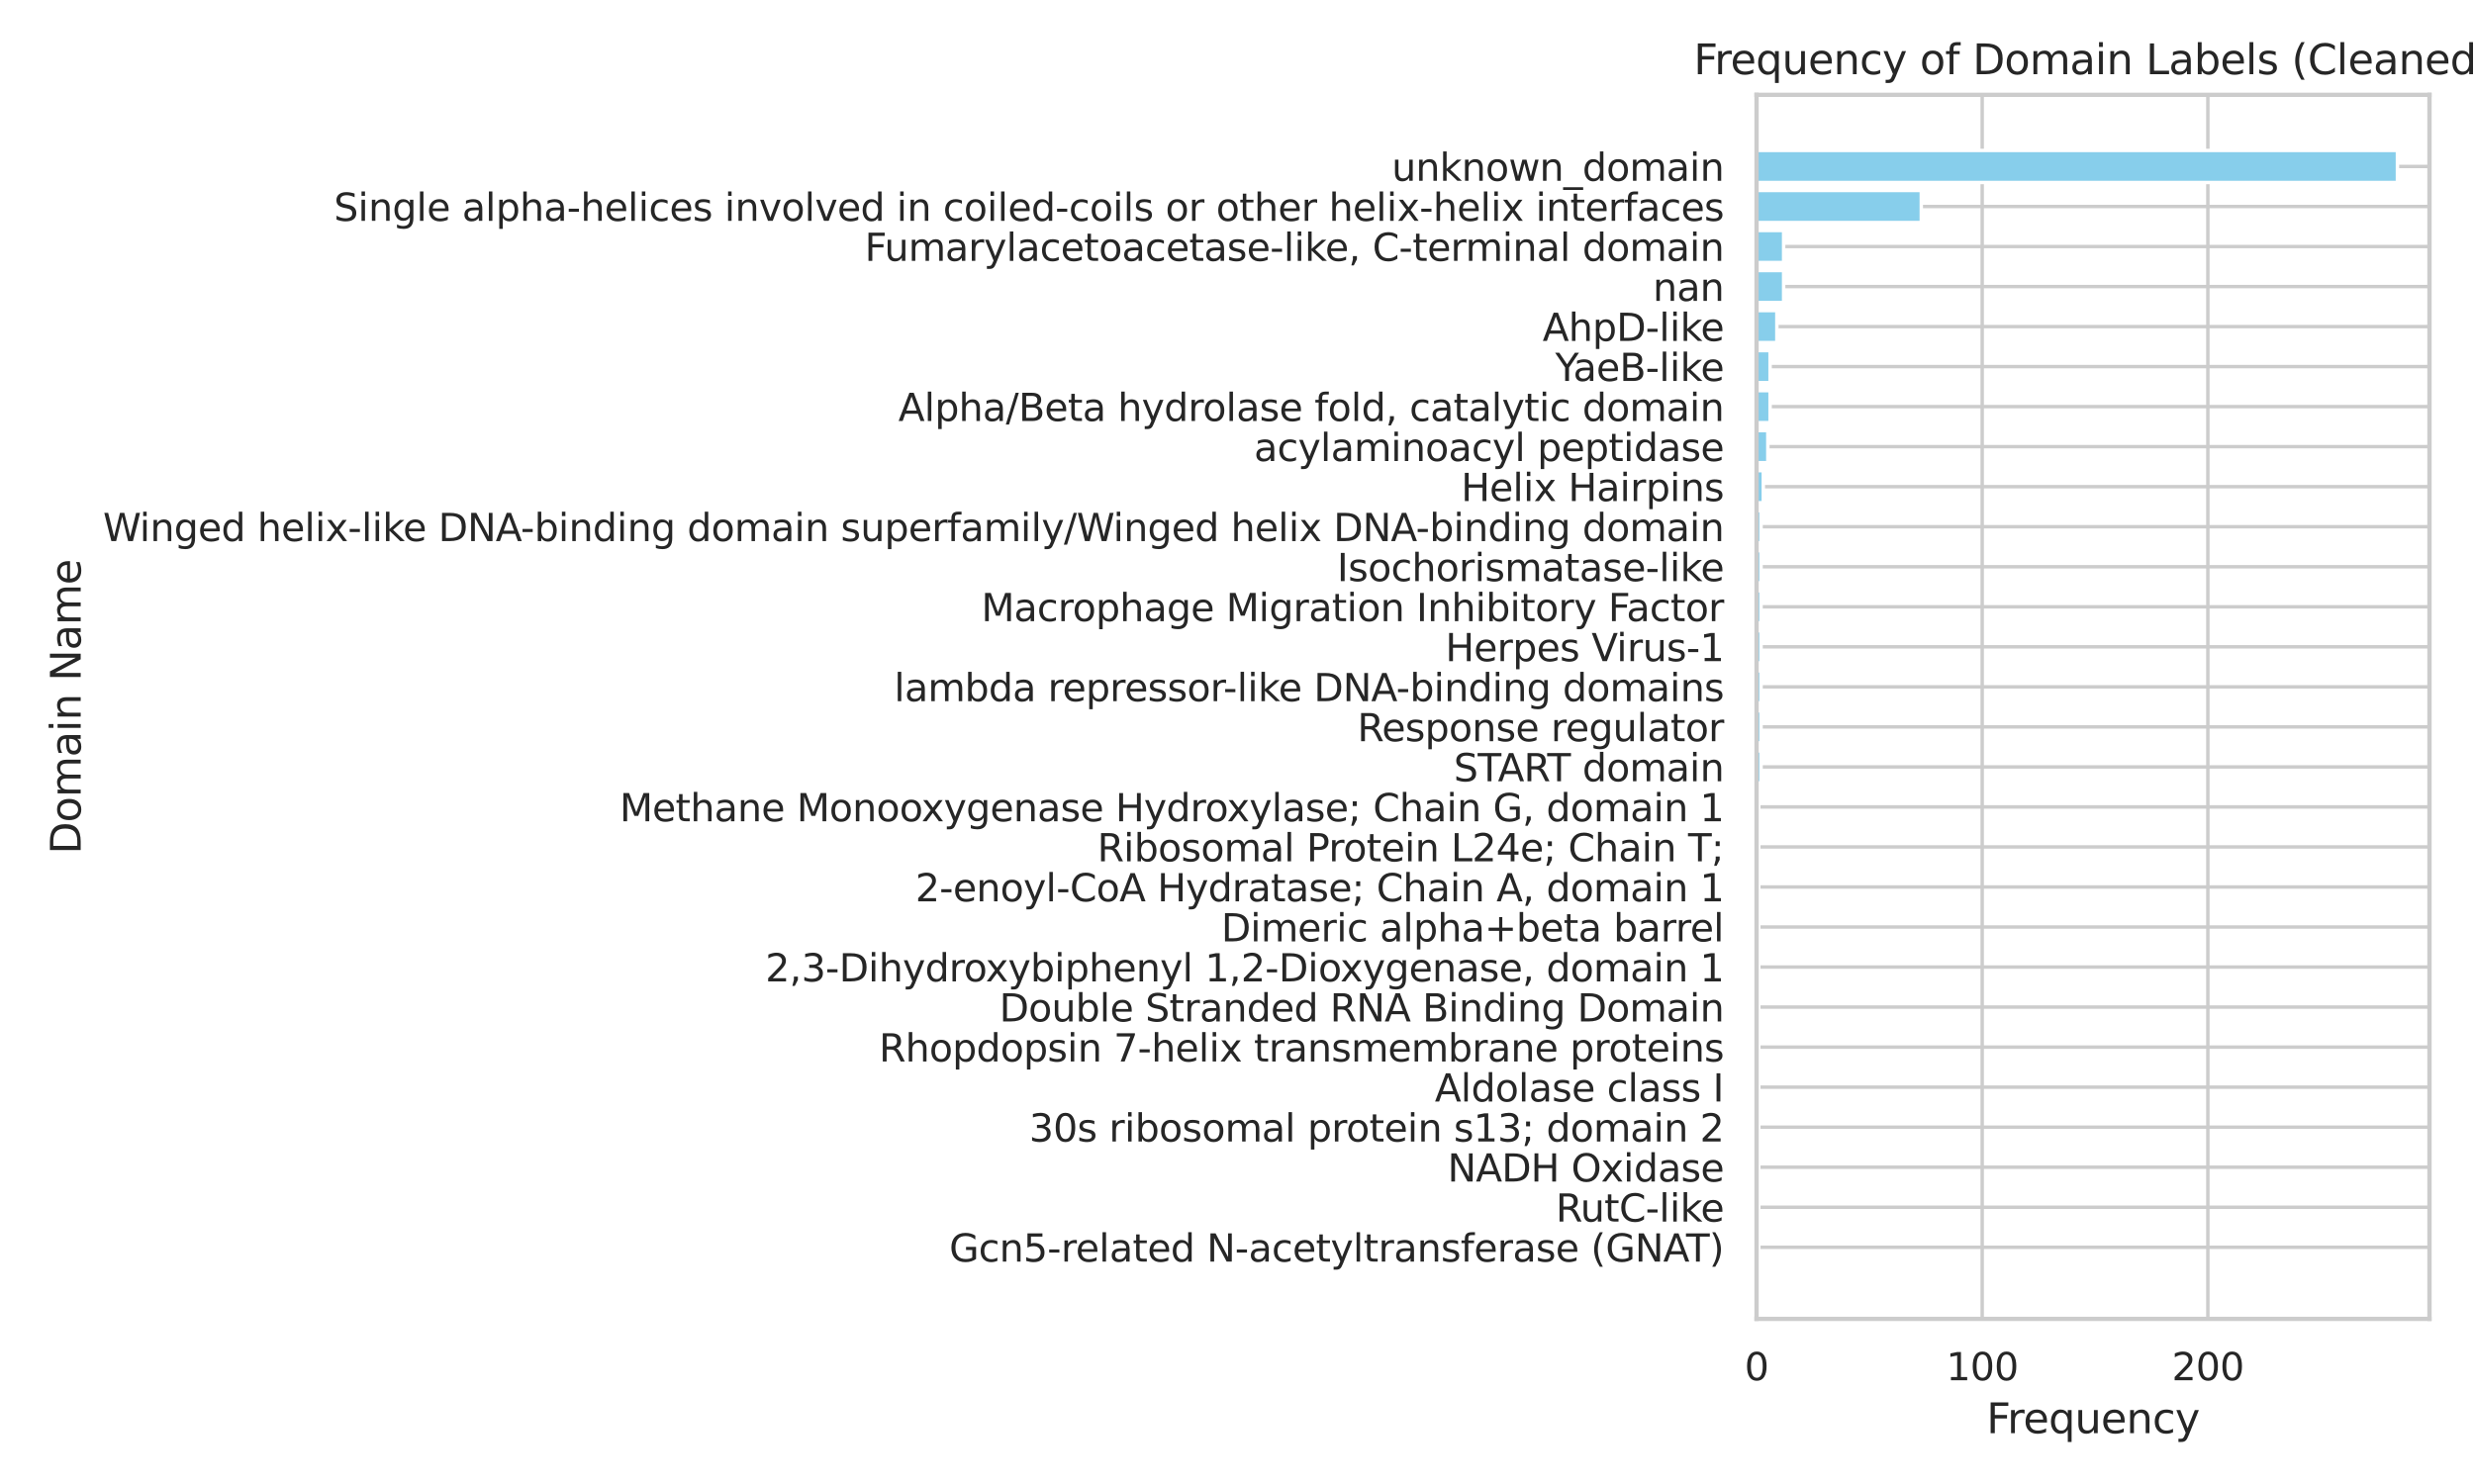<?xml version="1.0" encoding="utf-8" standalone="no"?>
<!DOCTYPE svg PUBLIC "-//W3C//DTD SVG 1.1//EN"
  "http://www.w3.org/Graphics/SVG/1.1/DTD/svg11.dtd">
<svg xmlns:xlink="http://www.w3.org/1999/xlink" width="720pt" height="432pt" viewBox="0 0 720 432" xmlns="http://www.w3.org/2000/svg" version="1.1">
 <defs>
  <style type="text/css">*{stroke-linejoin: round; stroke-linecap: butt}</style>
 </defs>
 <g id="figure_1">
  <g id="patch_1">
   <path d="M 0 432 
L 720 432 
L 720 0 
L 0 0 
z
" style="fill: #ffffff"/>
  </g>
  <g id="axes_1">
   <g id="patch_2">
    <path d="M 511.2 383.94 
L 707.04 383.94 
L 707.04 27.6 
L 511.2 27.6 
z
" style="fill: #ffffff"/>
   </g>
   <g id="matplotlib.axis_1">
    <g id="xtick_1">
     <g id="line2d_1">
      <path d="M 511.2 383.94 
L 511.2 27.6 
" clip-path="url(#p5f391355d5)" style="fill: none; stroke: #cccccc; stroke-linecap: round"/>
     </g>
     <g id="text_1">
      <!-- 0 -->
      <g style="fill: #262626" transform="translate(507.701 401.798) scale(0.11 -0.11)">
       <defs>
        <path id="DejaVuSans-30" d="M 2034 4250 
Q 1547 4250 1301 3770 
Q 1056 3291 1056 2328 
Q 1056 1369 1301 889 
Q 1547 409 2034 409 
Q 2525 409 2770 889 
Q 3016 1369 3016 2328 
Q 3016 3291 2770 3770 
Q 2525 4250 2034 4250 
z
M 2034 4750 
Q 2819 4750 3233 4129 
Q 3647 3509 3647 2328 
Q 3647 1150 3233 529 
Q 2819 -91 2034 -91 
Q 1250 -91 836 529 
Q 422 1150 422 2328 
Q 422 3509 836 4129 
Q 1250 4750 2034 4750 
z
" transform="scale(0.016)"/>
       </defs>
       <use xlink:href="#DejaVuSans-30"/>
      </g>
     </g>
    </g>
    <g id="xtick_2">
     <g id="line2d_2">
      <path d="M 576.874 383.94 
L 576.874 27.6 
" clip-path="url(#p5f391355d5)" style="fill: none; stroke: #cccccc; stroke-linecap: round"/>
     </g>
     <g id="text_2">
      <!-- 100 -->
      <g style="fill: #262626" transform="translate(566.376 401.798) scale(0.11 -0.11)">
       <defs>
        <path id="DejaVuSans-31" d="M 794 531 
L 1825 531 
L 1825 4091 
L 703 3866 
L 703 4441 
L 1819 4666 
L 2450 4666 
L 2450 531 
L 3481 531 
L 3481 0 
L 794 0 
L 794 531 
z
" transform="scale(0.016)"/>
       </defs>
       <use xlink:href="#DejaVuSans-31"/>
       <use xlink:href="#DejaVuSans-30" x="63.623"/>
       <use xlink:href="#DejaVuSans-30" x="127.246"/>
      </g>
     </g>
    </g>
    <g id="xtick_3">
     <g id="line2d_3">
      <path d="M 642.548 383.94 
L 642.548 27.6 
" clip-path="url(#p5f391355d5)" style="fill: none; stroke: #cccccc; stroke-linecap: round"/>
     </g>
     <g id="text_3">
      <!-- 200 -->
      <g style="fill: #262626" transform="translate(632.05 401.798) scale(0.11 -0.11)">
       <defs>
        <path id="DejaVuSans-32" d="M 1228 531 
L 3431 531 
L 3431 0 
L 469 0 
L 469 531 
Q 828 903 1448 1529 
Q 2069 2156 2228 2338 
Q 2531 2678 2651 2914 
Q 2772 3150 2772 3378 
Q 2772 3750 2511 3984 
Q 2250 4219 1831 4219 
Q 1534 4219 1204 4116 
Q 875 4013 500 3803 
L 500 4441 
Q 881 4594 1212 4672 
Q 1544 4750 1819 4750 
Q 2544 4750 2975 4387 
Q 3406 4025 3406 3419 
Q 3406 3131 3298 2873 
Q 3191 2616 2906 2266 
Q 2828 2175 2409 1742 
Q 1991 1309 1228 531 
z
" transform="scale(0.016)"/>
       </defs>
       <use xlink:href="#DejaVuSans-32"/>
       <use xlink:href="#DejaVuSans-30" x="63.623"/>
       <use xlink:href="#DejaVuSans-30" x="127.246"/>
      </g>
     </g>
    </g>
    <g id="text_4">
     <!-- Frequency -->
     <g style="fill: #262626" transform="translate(578.124 417.204) scale(0.12 -0.12)">
      <defs>
       <path id="DejaVuSans-46" d="M 628 4666 
L 3309 4666 
L 3309 4134 
L 1259 4134 
L 1259 2759 
L 3109 2759 
L 3109 2228 
L 1259 2228 
L 1259 0 
L 628 0 
L 628 4666 
z
" transform="scale(0.016)"/>
       <path id="DejaVuSans-72" d="M 2631 2963 
Q 2534 3019 2420 3045 
Q 2306 3072 2169 3072 
Q 1681 3072 1420 2755 
Q 1159 2438 1159 1844 
L 1159 0 
L 581 0 
L 581 3500 
L 1159 3500 
L 1159 2956 
Q 1341 3275 1631 3429 
Q 1922 3584 2338 3584 
Q 2397 3584 2469 3576 
Q 2541 3569 2628 3553 
L 2631 2963 
z
" transform="scale(0.016)"/>
       <path id="DejaVuSans-65" d="M 3597 1894 
L 3597 1613 
L 953 1613 
Q 991 1019 1311 708 
Q 1631 397 2203 397 
Q 2534 397 2845 478 
Q 3156 559 3463 722 
L 3463 178 
Q 3153 47 2828 -22 
Q 2503 -91 2169 -91 
Q 1331 -91 842 396 
Q 353 884 353 1716 
Q 353 2575 817 3079 
Q 1281 3584 2069 3584 
Q 2775 3584 3186 3129 
Q 3597 2675 3597 1894 
z
M 3022 2063 
Q 3016 2534 2758 2815 
Q 2500 3097 2075 3097 
Q 1594 3097 1305 2825 
Q 1016 2553 972 2059 
L 3022 2063 
z
" transform="scale(0.016)"/>
       <path id="DejaVuSans-71" d="M 947 1747 
Q 947 1113 1208 752 
Q 1469 391 1925 391 
Q 2381 391 2643 752 
Q 2906 1113 2906 1747 
Q 2906 2381 2643 2742 
Q 2381 3103 1925 3103 
Q 1469 3103 1208 2742 
Q 947 2381 947 1747 
z
M 2906 525 
Q 2725 213 2448 61 
Q 2172 -91 1784 -91 
Q 1150 -91 751 415 
Q 353 922 353 1747 
Q 353 2572 751 3078 
Q 1150 3584 1784 3584 
Q 2172 3584 2448 3432 
Q 2725 3281 2906 2969 
L 2906 3500 
L 3481 3500 
L 3481 -1331 
L 2906 -1331 
L 2906 525 
z
" transform="scale(0.016)"/>
       <path id="DejaVuSans-75" d="M 544 1381 
L 544 3500 
L 1119 3500 
L 1119 1403 
Q 1119 906 1312 657 
Q 1506 409 1894 409 
Q 2359 409 2629 706 
Q 2900 1003 2900 1516 
L 2900 3500 
L 3475 3500 
L 3475 0 
L 2900 0 
L 2900 538 
Q 2691 219 2414 64 
Q 2138 -91 1772 -91 
Q 1169 -91 856 284 
Q 544 659 544 1381 
z
M 1991 3584 
L 1991 3584 
z
" transform="scale(0.016)"/>
       <path id="DejaVuSans-6e" d="M 3513 2113 
L 3513 0 
L 2938 0 
L 2938 2094 
Q 2938 2591 2744 2837 
Q 2550 3084 2163 3084 
Q 1697 3084 1428 2787 
Q 1159 2491 1159 1978 
L 1159 0 
L 581 0 
L 581 3500 
L 1159 3500 
L 1159 2956 
Q 1366 3272 1645 3428 
Q 1925 3584 2291 3584 
Q 2894 3584 3203 3211 
Q 3513 2838 3513 2113 
z
" transform="scale(0.016)"/>
       <path id="DejaVuSans-63" d="M 3122 3366 
L 3122 2828 
Q 2878 2963 2633 3030 
Q 2388 3097 2138 3097 
Q 1578 3097 1268 2742 
Q 959 2388 959 1747 
Q 959 1106 1268 751 
Q 1578 397 2138 397 
Q 2388 397 2633 464 
Q 2878 531 3122 666 
L 3122 134 
Q 2881 22 2623 -34 
Q 2366 -91 2075 -91 
Q 1284 -91 818 406 
Q 353 903 353 1747 
Q 353 2603 823 3093 
Q 1294 3584 2113 3584 
Q 2378 3584 2631 3529 
Q 2884 3475 3122 3366 
z
" transform="scale(0.016)"/>
       <path id="DejaVuSans-79" d="M 2059 -325 
Q 1816 -950 1584 -1140 
Q 1353 -1331 966 -1331 
L 506 -1331 
L 506 -850 
L 844 -850 
Q 1081 -850 1212 -737 
Q 1344 -625 1503 -206 
L 1606 56 
L 191 3500 
L 800 3500 
L 1894 763 
L 2988 3500 
L 3597 3500 
L 2059 -325 
z
" transform="scale(0.016)"/>
      </defs>
      <use xlink:href="#DejaVuSans-46"/>
      <use xlink:href="#DejaVuSans-72" x="50.27"/>
      <use xlink:href="#DejaVuSans-65" x="89.133"/>
      <use xlink:href="#DejaVuSans-71" x="150.656"/>
      <use xlink:href="#DejaVuSans-75" x="214.133"/>
      <use xlink:href="#DejaVuSans-65" x="277.512"/>
      <use xlink:href="#DejaVuSans-6e" x="339.035"/>
      <use xlink:href="#DejaVuSans-63" x="402.414"/>
      <use xlink:href="#DejaVuSans-79" x="457.395"/>
     </g>
    </g>
   </g>
   <g id="matplotlib.axis_2">
    <g id="ytick_1">
     <g id="line2d_4">
      <path d="M 511.2 48.458 
L 707.04 48.458 
" clip-path="url(#p5f391355d5)" style="fill: none; stroke: #cccccc; stroke-linecap: round"/>
     </g>
     <g id="text_5">
      <!-- unknown_domain -->
      <g style="fill: #262626" transform="translate(405.022 52.637) scale(0.11 -0.11)">
       <defs>
        <path id="DejaVuSans-6b" d="M 581 4863 
L 1159 4863 
L 1159 1991 
L 2875 3500 
L 3609 3500 
L 1753 1863 
L 3688 0 
L 2938 0 
L 1159 1709 
L 1159 0 
L 581 0 
L 581 4863 
z
" transform="scale(0.016)"/>
        <path id="DejaVuSans-6f" d="M 1959 3097 
Q 1497 3097 1228 2736 
Q 959 2375 959 1747 
Q 959 1119 1226 758 
Q 1494 397 1959 397 
Q 2419 397 2687 759 
Q 2956 1122 2956 1747 
Q 2956 2369 2687 2733 
Q 2419 3097 1959 3097 
z
M 1959 3584 
Q 2709 3584 3137 3096 
Q 3566 2609 3566 1747 
Q 3566 888 3137 398 
Q 2709 -91 1959 -91 
Q 1206 -91 779 398 
Q 353 888 353 1747 
Q 353 2609 779 3096 
Q 1206 3584 1959 3584 
z
" transform="scale(0.016)"/>
        <path id="DejaVuSans-77" d="M 269 3500 
L 844 3500 
L 1563 769 
L 2278 3500 
L 2956 3500 
L 3675 769 
L 4391 3500 
L 4966 3500 
L 4050 0 
L 3372 0 
L 2619 2869 
L 1863 0 
L 1184 0 
L 269 3500 
z
" transform="scale(0.016)"/>
        <path id="DejaVuSans-5f" d="M 3263 -1063 
L 3263 -1509 
L -63 -1509 
L -63 -1063 
L 3263 -1063 
z
" transform="scale(0.016)"/>
        <path id="DejaVuSans-64" d="M 2906 2969 
L 2906 4863 
L 3481 4863 
L 3481 0 
L 2906 0 
L 2906 525 
Q 2725 213 2448 61 
Q 2172 -91 1784 -91 
Q 1150 -91 751 415 
Q 353 922 353 1747 
Q 353 2572 751 3078 
Q 1150 3584 1784 3584 
Q 2172 3584 2448 3432 
Q 2725 3281 2906 2969 
z
M 947 1747 
Q 947 1113 1208 752 
Q 1469 391 1925 391 
Q 2381 391 2643 752 
Q 2906 1113 2906 1747 
Q 2906 2381 2643 2742 
Q 2381 3103 1925 3103 
Q 1469 3103 1208 2742 
Q 947 2381 947 1747 
z
" transform="scale(0.016)"/>
        <path id="DejaVuSans-6d" d="M 3328 2828 
Q 3544 3216 3844 3400 
Q 4144 3584 4550 3584 
Q 5097 3584 5394 3201 
Q 5691 2819 5691 2113 
L 5691 0 
L 5113 0 
L 5113 2094 
Q 5113 2597 4934 2840 
Q 4756 3084 4391 3084 
Q 3944 3084 3684 2787 
Q 3425 2491 3425 1978 
L 3425 0 
L 2847 0 
L 2847 2094 
Q 2847 2600 2669 2842 
Q 2491 3084 2119 3084 
Q 1678 3084 1418 2786 
Q 1159 2488 1159 1978 
L 1159 0 
L 581 0 
L 581 3500 
L 1159 3500 
L 1159 2956 
Q 1356 3278 1631 3431 
Q 1906 3584 2284 3584 
Q 2666 3584 2933 3390 
Q 3200 3197 3328 2828 
z
" transform="scale(0.016)"/>
        <path id="DejaVuSans-61" d="M 2194 1759 
Q 1497 1759 1228 1600 
Q 959 1441 959 1056 
Q 959 750 1161 570 
Q 1363 391 1709 391 
Q 2188 391 2477 730 
Q 2766 1069 2766 1631 
L 2766 1759 
L 2194 1759 
z
M 3341 1997 
L 3341 0 
L 2766 0 
L 2766 531 
Q 2569 213 2275 61 
Q 1981 -91 1556 -91 
Q 1019 -91 701 211 
Q 384 513 384 1019 
Q 384 1609 779 1909 
Q 1175 2209 1959 2209 
L 2766 2209 
L 2766 2266 
Q 2766 2663 2505 2880 
Q 2244 3097 1772 3097 
Q 1472 3097 1187 3025 
Q 903 2953 641 2809 
L 641 3341 
Q 956 3463 1253 3523 
Q 1550 3584 1831 3584 
Q 2591 3584 2966 3190 
Q 3341 2797 3341 1997 
z
" transform="scale(0.016)"/>
        <path id="DejaVuSans-69" d="M 603 3500 
L 1178 3500 
L 1178 0 
L 603 0 
L 603 3500 
z
M 603 4863 
L 1178 4863 
L 1178 4134 
L 603 4134 
L 603 4863 
z
" transform="scale(0.016)"/>
       </defs>
       <use xlink:href="#DejaVuSans-75"/>
       <use xlink:href="#DejaVuSans-6e" x="63.379"/>
       <use xlink:href="#DejaVuSans-6b" x="126.758"/>
       <use xlink:href="#DejaVuSans-6e" x="184.668"/>
       <use xlink:href="#DejaVuSans-6f" x="248.047"/>
       <use xlink:href="#DejaVuSans-77" x="309.229"/>
       <use xlink:href="#DejaVuSans-6e" x="391.016"/>
       <use xlink:href="#DejaVuSans-5f" x="454.395"/>
       <use xlink:href="#DejaVuSans-64" x="504.395"/>
       <use xlink:href="#DejaVuSans-6f" x="567.871"/>
       <use xlink:href="#DejaVuSans-6d" x="629.053"/>
       <use xlink:href="#DejaVuSans-61" x="726.465"/>
       <use xlink:href="#DejaVuSans-69" x="787.744"/>
       <use xlink:href="#DejaVuSans-6e" x="815.527"/>
      </g>
     </g>
    </g>
    <g id="ytick_2">
     <g id="line2d_5">
      <path d="M 511.2 60.111 
L 707.04 60.111 
" clip-path="url(#p5f391355d5)" style="fill: none; stroke: #cccccc; stroke-linecap: round"/>
     </g>
     <g id="text_6">
      <!-- Single alpha-helices involved in coiled-coils or other helix-helix interfaces -->
      <g style="fill: #262626" transform="translate(97.168 64.29) scale(0.11 -0.11)">
       <defs>
        <path id="DejaVuSans-53" d="M 3425 4513 
L 3425 3897 
Q 3066 4069 2747 4153 
Q 2428 4238 2131 4238 
Q 1616 4238 1336 4038 
Q 1056 3838 1056 3469 
Q 1056 3159 1242 3001 
Q 1428 2844 1947 2747 
L 2328 2669 
Q 3034 2534 3370 2195 
Q 3706 1856 3706 1288 
Q 3706 609 3251 259 
Q 2797 -91 1919 -91 
Q 1588 -91 1214 -16 
Q 841 59 441 206 
L 441 856 
Q 825 641 1194 531 
Q 1563 422 1919 422 
Q 2459 422 2753 634 
Q 3047 847 3047 1241 
Q 3047 1584 2836 1778 
Q 2625 1972 2144 2069 
L 1759 2144 
Q 1053 2284 737 2584 
Q 422 2884 422 3419 
Q 422 4038 858 4394 
Q 1294 4750 2059 4750 
Q 2388 4750 2728 4690 
Q 3069 4631 3425 4513 
z
" transform="scale(0.016)"/>
        <path id="DejaVuSans-67" d="M 2906 1791 
Q 2906 2416 2648 2759 
Q 2391 3103 1925 3103 
Q 1463 3103 1205 2759 
Q 947 2416 947 1791 
Q 947 1169 1205 825 
Q 1463 481 1925 481 
Q 2391 481 2648 825 
Q 2906 1169 2906 1791 
z
M 3481 434 
Q 3481 -459 3084 -895 
Q 2688 -1331 1869 -1331 
Q 1566 -1331 1297 -1286 
Q 1028 -1241 775 -1147 
L 775 -588 
Q 1028 -725 1275 -790 
Q 1522 -856 1778 -856 
Q 2344 -856 2625 -561 
Q 2906 -266 2906 331 
L 2906 616 
Q 2728 306 2450 153 
Q 2172 0 1784 0 
Q 1141 0 747 490 
Q 353 981 353 1791 
Q 353 2603 747 3093 
Q 1141 3584 1784 3584 
Q 2172 3584 2450 3431 
Q 2728 3278 2906 2969 
L 2906 3500 
L 3481 3500 
L 3481 434 
z
" transform="scale(0.016)"/>
        <path id="DejaVuSans-6c" d="M 603 4863 
L 1178 4863 
L 1178 0 
L 603 0 
L 603 4863 
z
" transform="scale(0.016)"/>
        <path id="DejaVuSans-20" transform="scale(0.016)"/>
        <path id="DejaVuSans-70" d="M 1159 525 
L 1159 -1331 
L 581 -1331 
L 581 3500 
L 1159 3500 
L 1159 2969 
Q 1341 3281 1617 3432 
Q 1894 3584 2278 3584 
Q 2916 3584 3314 3078 
Q 3713 2572 3713 1747 
Q 3713 922 3314 415 
Q 2916 -91 2278 -91 
Q 1894 -91 1617 61 
Q 1341 213 1159 525 
z
M 3116 1747 
Q 3116 2381 2855 2742 
Q 2594 3103 2138 3103 
Q 1681 3103 1420 2742 
Q 1159 2381 1159 1747 
Q 1159 1113 1420 752 
Q 1681 391 2138 391 
Q 2594 391 2855 752 
Q 3116 1113 3116 1747 
z
" transform="scale(0.016)"/>
        <path id="DejaVuSans-68" d="M 3513 2113 
L 3513 0 
L 2938 0 
L 2938 2094 
Q 2938 2591 2744 2837 
Q 2550 3084 2163 3084 
Q 1697 3084 1428 2787 
Q 1159 2491 1159 1978 
L 1159 0 
L 581 0 
L 581 4863 
L 1159 4863 
L 1159 2956 
Q 1366 3272 1645 3428 
Q 1925 3584 2291 3584 
Q 2894 3584 3203 3211 
Q 3513 2838 3513 2113 
z
" transform="scale(0.016)"/>
        <path id="DejaVuSans-2d" d="M 313 2009 
L 1997 2009 
L 1997 1497 
L 313 1497 
L 313 2009 
z
" transform="scale(0.016)"/>
        <path id="DejaVuSans-73" d="M 2834 3397 
L 2834 2853 
Q 2591 2978 2328 3040 
Q 2066 3103 1784 3103 
Q 1356 3103 1142 2972 
Q 928 2841 928 2578 
Q 928 2378 1081 2264 
Q 1234 2150 1697 2047 
L 1894 2003 
Q 2506 1872 2764 1633 
Q 3022 1394 3022 966 
Q 3022 478 2636 193 
Q 2250 -91 1575 -91 
Q 1294 -91 989 -36 
Q 684 19 347 128 
L 347 722 
Q 666 556 975 473 
Q 1284 391 1588 391 
Q 1994 391 2212 530 
Q 2431 669 2431 922 
Q 2431 1156 2273 1281 
Q 2116 1406 1581 1522 
L 1381 1569 
Q 847 1681 609 1914 
Q 372 2147 372 2553 
Q 372 3047 722 3315 
Q 1072 3584 1716 3584 
Q 2034 3584 2315 3537 
Q 2597 3491 2834 3397 
z
" transform="scale(0.016)"/>
        <path id="DejaVuSans-76" d="M 191 3500 
L 800 3500 
L 1894 563 
L 2988 3500 
L 3597 3500 
L 2284 0 
L 1503 0 
L 191 3500 
z
" transform="scale(0.016)"/>
        <path id="DejaVuSans-74" d="M 1172 4494 
L 1172 3500 
L 2356 3500 
L 2356 3053 
L 1172 3053 
L 1172 1153 
Q 1172 725 1289 603 
Q 1406 481 1766 481 
L 2356 481 
L 2356 0 
L 1766 0 
Q 1100 0 847 248 
Q 594 497 594 1153 
L 594 3053 
L 172 3053 
L 172 3500 
L 594 3500 
L 594 4494 
L 1172 4494 
z
" transform="scale(0.016)"/>
        <path id="DejaVuSans-78" d="M 3513 3500 
L 2247 1797 
L 3578 0 
L 2900 0 
L 1881 1375 
L 863 0 
L 184 0 
L 1544 1831 
L 300 3500 
L 978 3500 
L 1906 2253 
L 2834 3500 
L 3513 3500 
z
" transform="scale(0.016)"/>
        <path id="DejaVuSans-66" d="M 2375 4863 
L 2375 4384 
L 1825 4384 
Q 1516 4384 1395 4259 
Q 1275 4134 1275 3809 
L 1275 3500 
L 2222 3500 
L 2222 3053 
L 1275 3053 
L 1275 0 
L 697 0 
L 697 3053 
L 147 3053 
L 147 3500 
L 697 3500 
L 697 3744 
Q 697 4328 969 4595 
Q 1241 4863 1831 4863 
L 2375 4863 
z
" transform="scale(0.016)"/>
       </defs>
       <use xlink:href="#DejaVuSans-53"/>
       <use xlink:href="#DejaVuSans-69" x="63.477"/>
       <use xlink:href="#DejaVuSans-6e" x="91.26"/>
       <use xlink:href="#DejaVuSans-67" x="154.639"/>
       <use xlink:href="#DejaVuSans-6c" x="218.115"/>
       <use xlink:href="#DejaVuSans-65" x="245.898"/>
       <use xlink:href="#DejaVuSans-20" x="307.422"/>
       <use xlink:href="#DejaVuSans-61" x="339.209"/>
       <use xlink:href="#DejaVuSans-6c" x="400.488"/>
       <use xlink:href="#DejaVuSans-70" x="428.271"/>
       <use xlink:href="#DejaVuSans-68" x="491.748"/>
       <use xlink:href="#DejaVuSans-61" x="555.127"/>
       <use xlink:href="#DejaVuSans-2d" x="616.406"/>
       <use xlink:href="#DejaVuSans-68" x="652.49"/>
       <use xlink:href="#DejaVuSans-65" x="715.869"/>
       <use xlink:href="#DejaVuSans-6c" x="777.393"/>
       <use xlink:href="#DejaVuSans-69" x="805.176"/>
       <use xlink:href="#DejaVuSans-63" x="832.959"/>
       <use xlink:href="#DejaVuSans-65" x="887.939"/>
       <use xlink:href="#DejaVuSans-73" x="949.463"/>
       <use xlink:href="#DejaVuSans-20" x="1001.562"/>
       <use xlink:href="#DejaVuSans-69" x="1033.35"/>
       <use xlink:href="#DejaVuSans-6e" x="1061.133"/>
       <use xlink:href="#DejaVuSans-76" x="1124.512"/>
       <use xlink:href="#DejaVuSans-6f" x="1183.691"/>
       <use xlink:href="#DejaVuSans-6c" x="1244.873"/>
       <use xlink:href="#DejaVuSans-76" x="1272.656"/>
       <use xlink:href="#DejaVuSans-65" x="1331.836"/>
       <use xlink:href="#DejaVuSans-64" x="1393.359"/>
       <use xlink:href="#DejaVuSans-20" x="1456.836"/>
       <use xlink:href="#DejaVuSans-69" x="1488.623"/>
       <use xlink:href="#DejaVuSans-6e" x="1516.406"/>
       <use xlink:href="#DejaVuSans-20" x="1579.785"/>
       <use xlink:href="#DejaVuSans-63" x="1611.572"/>
       <use xlink:href="#DejaVuSans-6f" x="1666.553"/>
       <use xlink:href="#DejaVuSans-69" x="1727.734"/>
       <use xlink:href="#DejaVuSans-6c" x="1755.518"/>
       <use xlink:href="#DejaVuSans-65" x="1783.301"/>
       <use xlink:href="#DejaVuSans-64" x="1844.824"/>
       <use xlink:href="#DejaVuSans-2d" x="1908.301"/>
       <use xlink:href="#DejaVuSans-63" x="1944.385"/>
       <use xlink:href="#DejaVuSans-6f" x="1999.365"/>
       <use xlink:href="#DejaVuSans-69" x="2060.547"/>
       <use xlink:href="#DejaVuSans-6c" x="2088.33"/>
       <use xlink:href="#DejaVuSans-73" x="2116.113"/>
       <use xlink:href="#DejaVuSans-20" x="2168.213"/>
       <use xlink:href="#DejaVuSans-6f" x="2200"/>
       <use xlink:href="#DejaVuSans-72" x="2261.182"/>
       <use xlink:href="#DejaVuSans-20" x="2302.295"/>
       <use xlink:href="#DejaVuSans-6f" x="2334.082"/>
       <use xlink:href="#DejaVuSans-74" x="2395.264"/>
       <use xlink:href="#DejaVuSans-68" x="2434.473"/>
       <use xlink:href="#DejaVuSans-65" x="2497.852"/>
       <use xlink:href="#DejaVuSans-72" x="2559.375"/>
       <use xlink:href="#DejaVuSans-20" x="2600.488"/>
       <use xlink:href="#DejaVuSans-68" x="2632.275"/>
       <use xlink:href="#DejaVuSans-65" x="2695.654"/>
       <use xlink:href="#DejaVuSans-6c" x="2757.178"/>
       <use xlink:href="#DejaVuSans-69" x="2784.961"/>
       <use xlink:href="#DejaVuSans-78" x="2812.744"/>
       <use xlink:href="#DejaVuSans-2d" x="2871.924"/>
       <use xlink:href="#DejaVuSans-68" x="2908.008"/>
       <use xlink:href="#DejaVuSans-65" x="2971.387"/>
       <use xlink:href="#DejaVuSans-6c" x="3032.91"/>
       <use xlink:href="#DejaVuSans-69" x="3060.693"/>
       <use xlink:href="#DejaVuSans-78" x="3088.477"/>
       <use xlink:href="#DejaVuSans-20" x="3147.656"/>
       <use xlink:href="#DejaVuSans-69" x="3179.443"/>
       <use xlink:href="#DejaVuSans-6e" x="3207.227"/>
       <use xlink:href="#DejaVuSans-74" x="3270.605"/>
       <use xlink:href="#DejaVuSans-65" x="3309.814"/>
       <use xlink:href="#DejaVuSans-72" x="3371.338"/>
       <use xlink:href="#DejaVuSans-66" x="3412.451"/>
       <use xlink:href="#DejaVuSans-61" x="3447.656"/>
       <use xlink:href="#DejaVuSans-63" x="3508.936"/>
       <use xlink:href="#DejaVuSans-65" x="3563.916"/>
       <use xlink:href="#DejaVuSans-73" x="3625.439"/>
      </g>
     </g>
    </g>
    <g id="ytick_3">
     <g id="line2d_6">
      <path d="M 511.2 71.764 
L 707.04 71.764 
" clip-path="url(#p5f391355d5)" style="fill: none; stroke: #cccccc; stroke-linecap: round"/>
     </g>
     <g id="text_7">
      <!-- Fumarylacetoacetase-like, C-terminal domain -->
      <g style="fill: #262626" transform="translate(251.649 75.943) scale(0.11 -0.11)">
       <defs>
        <path id="DejaVuSans-2c" d="M 750 794 
L 1409 794 
L 1409 256 
L 897 -744 
L 494 -744 
L 750 256 
L 750 794 
z
" transform="scale(0.016)"/>
        <path id="DejaVuSans-43" d="M 4122 4306 
L 4122 3641 
Q 3803 3938 3442 4084 
Q 3081 4231 2675 4231 
Q 1875 4231 1450 3742 
Q 1025 3253 1025 2328 
Q 1025 1406 1450 917 
Q 1875 428 2675 428 
Q 3081 428 3442 575 
Q 3803 722 4122 1019 
L 4122 359 
Q 3791 134 3420 21 
Q 3050 -91 2638 -91 
Q 1578 -91 968 557 
Q 359 1206 359 2328 
Q 359 3453 968 4101 
Q 1578 4750 2638 4750 
Q 3056 4750 3426 4639 
Q 3797 4528 4122 4306 
z
" transform="scale(0.016)"/>
       </defs>
       <use xlink:href="#DejaVuSans-46"/>
       <use xlink:href="#DejaVuSans-75" x="52.02"/>
       <use xlink:href="#DejaVuSans-6d" x="115.398"/>
       <use xlink:href="#DejaVuSans-61" x="212.811"/>
       <use xlink:href="#DejaVuSans-72" x="274.09"/>
       <use xlink:href="#DejaVuSans-79" x="315.203"/>
       <use xlink:href="#DejaVuSans-6c" x="374.383"/>
       <use xlink:href="#DejaVuSans-61" x="402.166"/>
       <use xlink:href="#DejaVuSans-63" x="463.445"/>
       <use xlink:href="#DejaVuSans-65" x="518.426"/>
       <use xlink:href="#DejaVuSans-74" x="579.949"/>
       <use xlink:href="#DejaVuSans-6f" x="619.158"/>
       <use xlink:href="#DejaVuSans-61" x="680.34"/>
       <use xlink:href="#DejaVuSans-63" x="741.619"/>
       <use xlink:href="#DejaVuSans-65" x="796.6"/>
       <use xlink:href="#DejaVuSans-74" x="858.123"/>
       <use xlink:href="#DejaVuSans-61" x="897.332"/>
       <use xlink:href="#DejaVuSans-73" x="958.611"/>
       <use xlink:href="#DejaVuSans-65" x="1010.711"/>
       <use xlink:href="#DejaVuSans-2d" x="1072.234"/>
       <use xlink:href="#DejaVuSans-6c" x="1108.318"/>
       <use xlink:href="#DejaVuSans-69" x="1136.102"/>
       <use xlink:href="#DejaVuSans-6b" x="1163.885"/>
       <use xlink:href="#DejaVuSans-65" x="1218.17"/>
       <use xlink:href="#DejaVuSans-2c" x="1279.693"/>
       <use xlink:href="#DejaVuSans-20" x="1311.48"/>
       <use xlink:href="#DejaVuSans-43" x="1343.268"/>
       <use xlink:href="#DejaVuSans-2d" x="1413.092"/>
       <use xlink:href="#DejaVuSans-74" x="1449.176"/>
       <use xlink:href="#DejaVuSans-65" x="1488.385"/>
       <use xlink:href="#DejaVuSans-72" x="1549.908"/>
       <use xlink:href="#DejaVuSans-6d" x="1589.271"/>
       <use xlink:href="#DejaVuSans-69" x="1686.684"/>
       <use xlink:href="#DejaVuSans-6e" x="1714.467"/>
       <use xlink:href="#DejaVuSans-61" x="1777.846"/>
       <use xlink:href="#DejaVuSans-6c" x="1839.125"/>
       <use xlink:href="#DejaVuSans-20" x="1866.908"/>
       <use xlink:href="#DejaVuSans-64" x="1898.695"/>
       <use xlink:href="#DejaVuSans-6f" x="1962.172"/>
       <use xlink:href="#DejaVuSans-6d" x="2023.354"/>
       <use xlink:href="#DejaVuSans-61" x="2120.766"/>
       <use xlink:href="#DejaVuSans-69" x="2182.045"/>
       <use xlink:href="#DejaVuSans-6e" x="2209.828"/>
      </g>
     </g>
    </g>
    <g id="ytick_4">
     <g id="line2d_7">
      <path d="M 511.2 83.417 
L 707.04 83.417 
" clip-path="url(#p5f391355d5)" style="fill: none; stroke: #cccccc; stroke-linecap: round"/>
     </g>
     <g id="text_8">
      <!-- nan -->
      <g style="fill: #262626" transform="translate(481.017 87.596) scale(0.11 -0.11)">
       <use xlink:href="#DejaVuSans-6e"/>
       <use xlink:href="#DejaVuSans-61" x="63.379"/>
       <use xlink:href="#DejaVuSans-6e" x="124.658"/>
      </g>
     </g>
    </g>
    <g id="ytick_5">
     <g id="line2d_8">
      <path d="M 511.2 95.069 
L 707.04 95.069 
" clip-path="url(#p5f391355d5)" style="fill: none; stroke: #cccccc; stroke-linecap: round"/>
     </g>
     <g id="text_9">
      <!-- AhpD-like -->
      <g style="fill: #262626" transform="translate(448.931 99.248) scale(0.11 -0.11)">
       <defs>
        <path id="DejaVuSans-41" d="M 2188 4044 
L 1331 1722 
L 3047 1722 
L 2188 4044 
z
M 1831 4666 
L 2547 4666 
L 4325 0 
L 3669 0 
L 3244 1197 
L 1141 1197 
L 716 0 
L 50 0 
L 1831 4666 
z
" transform="scale(0.016)"/>
        <path id="DejaVuSans-44" d="M 1259 4147 
L 1259 519 
L 2022 519 
Q 2988 519 3436 956 
Q 3884 1394 3884 2338 
Q 3884 3275 3436 3711 
Q 2988 4147 2022 4147 
L 1259 4147 
z
M 628 4666 
L 1925 4666 
Q 3281 4666 3915 4102 
Q 4550 3538 4550 2338 
Q 4550 1131 3912 565 
Q 3275 0 1925 0 
L 628 0 
L 628 4666 
z
" transform="scale(0.016)"/>
       </defs>
       <use xlink:href="#DejaVuSans-41"/>
       <use xlink:href="#DejaVuSans-68" x="68.408"/>
       <use xlink:href="#DejaVuSans-70" x="131.787"/>
       <use xlink:href="#DejaVuSans-44" x="195.264"/>
       <use xlink:href="#DejaVuSans-2d" x="272.266"/>
       <use xlink:href="#DejaVuSans-6c" x="308.35"/>
       <use xlink:href="#DejaVuSans-69" x="336.133"/>
       <use xlink:href="#DejaVuSans-6b" x="363.916"/>
       <use xlink:href="#DejaVuSans-65" x="418.201"/>
      </g>
     </g>
    </g>
    <g id="ytick_6">
     <g id="line2d_9">
      <path d="M 511.2 106.722 
L 707.04 106.722 
" clip-path="url(#p5f391355d5)" style="fill: none; stroke: #cccccc; stroke-linecap: round"/>
     </g>
     <g id="text_10">
      <!-- YaeB-like -->
      <g style="fill: #262626" transform="translate(452.618 110.901) scale(0.11 -0.11)">
       <defs>
        <path id="DejaVuSans-59" d="M -13 4666 
L 666 4666 
L 1959 2747 
L 3244 4666 
L 3922 4666 
L 2272 2222 
L 2272 0 
L 1638 0 
L 1638 2222 
L -13 4666 
z
" transform="scale(0.016)"/>
        <path id="DejaVuSans-42" d="M 1259 2228 
L 1259 519 
L 2272 519 
Q 2781 519 3026 730 
Q 3272 941 3272 1375 
Q 3272 1813 3026 2020 
Q 2781 2228 2272 2228 
L 1259 2228 
z
M 1259 4147 
L 1259 2741 
L 2194 2741 
Q 2656 2741 2882 2914 
Q 3109 3088 3109 3444 
Q 3109 3797 2882 3972 
Q 2656 4147 2194 4147 
L 1259 4147 
z
M 628 4666 
L 2241 4666 
Q 2963 4666 3353 4366 
Q 3744 4066 3744 3513 
Q 3744 3084 3544 2831 
Q 3344 2578 2956 2516 
Q 3422 2416 3680 2098 
Q 3938 1781 3938 1306 
Q 3938 681 3513 340 
Q 3088 0 2303 0 
L 628 0 
L 628 4666 
z
" transform="scale(0.016)"/>
       </defs>
       <use xlink:href="#DejaVuSans-59"/>
       <use xlink:href="#DejaVuSans-61" x="47.334"/>
       <use xlink:href="#DejaVuSans-65" x="108.613"/>
       <use xlink:href="#DejaVuSans-42" x="170.137"/>
       <use xlink:href="#DejaVuSans-2d" x="238.74"/>
       <use xlink:href="#DejaVuSans-6c" x="274.824"/>
       <use xlink:href="#DejaVuSans-69" x="302.607"/>
       <use xlink:href="#DejaVuSans-6b" x="330.391"/>
       <use xlink:href="#DejaVuSans-65" x="384.676"/>
      </g>
     </g>
    </g>
    <g id="ytick_7">
     <g id="line2d_10">
      <path d="M 511.2 118.375 
L 707.04 118.375 
" clip-path="url(#p5f391355d5)" style="fill: none; stroke: #cccccc; stroke-linecap: round"/>
     </g>
     <g id="text_11">
      <!-- Alpha/Beta hydrolase fold, catalytic domain -->
      <g style="fill: #262626" transform="translate(261.439 122.554) scale(0.11 -0.11)">
       <defs>
        <path id="DejaVuSans-2f" d="M 1625 4666 
L 2156 4666 
L 531 -594 
L 0 -594 
L 1625 4666 
z
" transform="scale(0.016)"/>
       </defs>
       <use xlink:href="#DejaVuSans-41"/>
       <use xlink:href="#DejaVuSans-6c" x="68.408"/>
       <use xlink:href="#DejaVuSans-70" x="96.191"/>
       <use xlink:href="#DejaVuSans-68" x="159.668"/>
       <use xlink:href="#DejaVuSans-61" x="223.047"/>
       <use xlink:href="#DejaVuSans-2f" x="284.326"/>
       <use xlink:href="#DejaVuSans-42" x="318.018"/>
       <use xlink:href="#DejaVuSans-65" x="386.621"/>
       <use xlink:href="#DejaVuSans-74" x="448.145"/>
       <use xlink:href="#DejaVuSans-61" x="487.354"/>
       <use xlink:href="#DejaVuSans-20" x="548.633"/>
       <use xlink:href="#DejaVuSans-68" x="580.42"/>
       <use xlink:href="#DejaVuSans-79" x="643.799"/>
       <use xlink:href="#DejaVuSans-64" x="702.979"/>
       <use xlink:href="#DejaVuSans-72" x="766.455"/>
       <use xlink:href="#DejaVuSans-6f" x="805.318"/>
       <use xlink:href="#DejaVuSans-6c" x="866.5"/>
       <use xlink:href="#DejaVuSans-61" x="894.283"/>
       <use xlink:href="#DejaVuSans-73" x="955.562"/>
       <use xlink:href="#DejaVuSans-65" x="1007.662"/>
       <use xlink:href="#DejaVuSans-20" x="1069.186"/>
       <use xlink:href="#DejaVuSans-66" x="1100.973"/>
       <use xlink:href="#DejaVuSans-6f" x="1136.178"/>
       <use xlink:href="#DejaVuSans-6c" x="1197.359"/>
       <use xlink:href="#DejaVuSans-64" x="1225.143"/>
       <use xlink:href="#DejaVuSans-2c" x="1288.619"/>
       <use xlink:href="#DejaVuSans-20" x="1320.406"/>
       <use xlink:href="#DejaVuSans-63" x="1352.193"/>
       <use xlink:href="#DejaVuSans-61" x="1407.174"/>
       <use xlink:href="#DejaVuSans-74" x="1468.453"/>
       <use xlink:href="#DejaVuSans-61" x="1507.662"/>
       <use xlink:href="#DejaVuSans-6c" x="1568.941"/>
       <use xlink:href="#DejaVuSans-79" x="1596.725"/>
       <use xlink:href="#DejaVuSans-74" x="1655.904"/>
       <use xlink:href="#DejaVuSans-69" x="1695.113"/>
       <use xlink:href="#DejaVuSans-63" x="1722.896"/>
       <use xlink:href="#DejaVuSans-20" x="1777.877"/>
       <use xlink:href="#DejaVuSans-64" x="1809.664"/>
       <use xlink:href="#DejaVuSans-6f" x="1873.141"/>
       <use xlink:href="#DejaVuSans-6d" x="1934.322"/>
       <use xlink:href="#DejaVuSans-61" x="2031.734"/>
       <use xlink:href="#DejaVuSans-69" x="2093.014"/>
       <use xlink:href="#DejaVuSans-6e" x="2120.797"/>
      </g>
     </g>
    </g>
    <g id="ytick_8">
     <g id="line2d_11">
      <path d="M 511.2 130.027 
L 707.04 130.027 
" clip-path="url(#p5f391355d5)" style="fill: none; stroke: #cccccc; stroke-linecap: round"/>
     </g>
     <g id="text_12">
      <!-- acylaminoacyl peptidase -->
      <g style="fill: #262626" transform="translate(364.953 134.206) scale(0.11 -0.11)">
       <use xlink:href="#DejaVuSans-61"/>
       <use xlink:href="#DejaVuSans-63" x="61.279"/>
       <use xlink:href="#DejaVuSans-79" x="116.26"/>
       <use xlink:href="#DejaVuSans-6c" x="175.439"/>
       <use xlink:href="#DejaVuSans-61" x="203.223"/>
       <use xlink:href="#DejaVuSans-6d" x="264.502"/>
       <use xlink:href="#DejaVuSans-69" x="361.914"/>
       <use xlink:href="#DejaVuSans-6e" x="389.697"/>
       <use xlink:href="#DejaVuSans-6f" x="453.076"/>
       <use xlink:href="#DejaVuSans-61" x="514.258"/>
       <use xlink:href="#DejaVuSans-63" x="575.537"/>
       <use xlink:href="#DejaVuSans-79" x="630.518"/>
       <use xlink:href="#DejaVuSans-6c" x="689.697"/>
       <use xlink:href="#DejaVuSans-20" x="717.48"/>
       <use xlink:href="#DejaVuSans-70" x="749.268"/>
       <use xlink:href="#DejaVuSans-65" x="812.744"/>
       <use xlink:href="#DejaVuSans-70" x="874.268"/>
       <use xlink:href="#DejaVuSans-74" x="937.744"/>
       <use xlink:href="#DejaVuSans-69" x="976.953"/>
       <use xlink:href="#DejaVuSans-64" x="1004.736"/>
       <use xlink:href="#DejaVuSans-61" x="1068.213"/>
       <use xlink:href="#DejaVuSans-73" x="1129.492"/>
       <use xlink:href="#DejaVuSans-65" x="1181.592"/>
      </g>
     </g>
    </g>
    <g id="ytick_9">
     <g id="line2d_12">
      <path d="M 511.2 141.68 
L 707.04 141.68 
" clip-path="url(#p5f391355d5)" style="fill: none; stroke: #cccccc; stroke-linecap: round"/>
     </g>
     <g id="text_13">
      <!-- Helix Hairpins -->
      <g style="fill: #262626" transform="translate(425.209 145.859) scale(0.11 -0.11)">
       <defs>
        <path id="DejaVuSans-48" d="M 628 4666 
L 1259 4666 
L 1259 2753 
L 3553 2753 
L 3553 4666 
L 4184 4666 
L 4184 0 
L 3553 0 
L 3553 2222 
L 1259 2222 
L 1259 0 
L 628 0 
L 628 4666 
z
" transform="scale(0.016)"/>
       </defs>
       <use xlink:href="#DejaVuSans-48"/>
       <use xlink:href="#DejaVuSans-65" x="75.195"/>
       <use xlink:href="#DejaVuSans-6c" x="136.719"/>
       <use xlink:href="#DejaVuSans-69" x="164.502"/>
       <use xlink:href="#DejaVuSans-78" x="192.285"/>
       <use xlink:href="#DejaVuSans-20" x="251.465"/>
       <use xlink:href="#DejaVuSans-48" x="283.252"/>
       <use xlink:href="#DejaVuSans-61" x="358.447"/>
       <use xlink:href="#DejaVuSans-69" x="419.727"/>
       <use xlink:href="#DejaVuSans-72" x="447.51"/>
       <use xlink:href="#DejaVuSans-70" x="488.623"/>
       <use xlink:href="#DejaVuSans-69" x="552.1"/>
       <use xlink:href="#DejaVuSans-6e" x="579.883"/>
       <use xlink:href="#DejaVuSans-73" x="643.262"/>
      </g>
     </g>
    </g>
    <g id="ytick_10">
     <g id="line2d_13">
      <path d="M 511.2 153.333 
L 707.04 153.333 
" clip-path="url(#p5f391355d5)" style="fill: none; stroke: #cccccc; stroke-linecap: round"/>
     </g>
     <g id="text_14">
      <!-- Winged helix-like DNA-binding domain superfamily/Winged helix DNA-binding domain -->
      <g style="fill: #262626" transform="translate(29.979 157.512) scale(0.11 -0.11)">
       <defs>
        <path id="DejaVuSans-57" d="M 213 4666 
L 850 4666 
L 1831 722 
L 2809 4666 
L 3519 4666 
L 4500 722 
L 5478 4666 
L 6119 4666 
L 4947 0 
L 4153 0 
L 3169 4050 
L 2175 0 
L 1381 0 
L 213 4666 
z
" transform="scale(0.016)"/>
        <path id="DejaVuSans-4e" d="M 628 4666 
L 1478 4666 
L 3547 763 
L 3547 4666 
L 4159 4666 
L 4159 0 
L 3309 0 
L 1241 3903 
L 1241 0 
L 628 0 
L 628 4666 
z
" transform="scale(0.016)"/>
        <path id="DejaVuSans-62" d="M 3116 1747 
Q 3116 2381 2855 2742 
Q 2594 3103 2138 3103 
Q 1681 3103 1420 2742 
Q 1159 2381 1159 1747 
Q 1159 1113 1420 752 
Q 1681 391 2138 391 
Q 2594 391 2855 752 
Q 3116 1113 3116 1747 
z
M 1159 2969 
Q 1341 3281 1617 3432 
Q 1894 3584 2278 3584 
Q 2916 3584 3314 3078 
Q 3713 2572 3713 1747 
Q 3713 922 3314 415 
Q 2916 -91 2278 -91 
Q 1894 -91 1617 61 
Q 1341 213 1159 525 
L 1159 0 
L 581 0 
L 581 4863 
L 1159 4863 
L 1159 2969 
z
" transform="scale(0.016)"/>
       </defs>
       <use xlink:href="#DejaVuSans-57"/>
       <use xlink:href="#DejaVuSans-69" x="96.627"/>
       <use xlink:href="#DejaVuSans-6e" x="124.41"/>
       <use xlink:href="#DejaVuSans-67" x="187.789"/>
       <use xlink:href="#DejaVuSans-65" x="251.266"/>
       <use xlink:href="#DejaVuSans-64" x="312.789"/>
       <use xlink:href="#DejaVuSans-20" x="376.266"/>
       <use xlink:href="#DejaVuSans-68" x="408.053"/>
       <use xlink:href="#DejaVuSans-65" x="471.432"/>
       <use xlink:href="#DejaVuSans-6c" x="532.955"/>
       <use xlink:href="#DejaVuSans-69" x="560.738"/>
       <use xlink:href="#DejaVuSans-78" x="588.521"/>
       <use xlink:href="#DejaVuSans-2d" x="647.701"/>
       <use xlink:href="#DejaVuSans-6c" x="683.785"/>
       <use xlink:href="#DejaVuSans-69" x="711.568"/>
       <use xlink:href="#DejaVuSans-6b" x="739.352"/>
       <use xlink:href="#DejaVuSans-65" x="793.637"/>
       <use xlink:href="#DejaVuSans-20" x="855.16"/>
       <use xlink:href="#DejaVuSans-44" x="886.947"/>
       <use xlink:href="#DejaVuSans-4e" x="963.949"/>
       <use xlink:href="#DejaVuSans-41" x="1038.754"/>
       <use xlink:href="#DejaVuSans-2d" x="1104.912"/>
       <use xlink:href="#DejaVuSans-62" x="1140.996"/>
       <use xlink:href="#DejaVuSans-69" x="1204.473"/>
       <use xlink:href="#DejaVuSans-6e" x="1232.256"/>
       <use xlink:href="#DejaVuSans-64" x="1295.635"/>
       <use xlink:href="#DejaVuSans-69" x="1359.111"/>
       <use xlink:href="#DejaVuSans-6e" x="1386.895"/>
       <use xlink:href="#DejaVuSans-67" x="1450.273"/>
       <use xlink:href="#DejaVuSans-20" x="1513.75"/>
       <use xlink:href="#DejaVuSans-64" x="1545.537"/>
       <use xlink:href="#DejaVuSans-6f" x="1609.014"/>
       <use xlink:href="#DejaVuSans-6d" x="1670.195"/>
       <use xlink:href="#DejaVuSans-61" x="1767.607"/>
       <use xlink:href="#DejaVuSans-69" x="1828.887"/>
       <use xlink:href="#DejaVuSans-6e" x="1856.67"/>
       <use xlink:href="#DejaVuSans-20" x="1920.049"/>
       <use xlink:href="#DejaVuSans-73" x="1951.836"/>
       <use xlink:href="#DejaVuSans-75" x="2003.936"/>
       <use xlink:href="#DejaVuSans-70" x="2067.314"/>
       <use xlink:href="#DejaVuSans-65" x="2130.791"/>
       <use xlink:href="#DejaVuSans-72" x="2192.314"/>
       <use xlink:href="#DejaVuSans-66" x="2233.428"/>
       <use xlink:href="#DejaVuSans-61" x="2268.633"/>
       <use xlink:href="#DejaVuSans-6d" x="2329.912"/>
       <use xlink:href="#DejaVuSans-69" x="2427.324"/>
       <use xlink:href="#DejaVuSans-6c" x="2455.107"/>
       <use xlink:href="#DejaVuSans-79" x="2482.891"/>
       <use xlink:href="#DejaVuSans-2f" x="2542.07"/>
       <use xlink:href="#DejaVuSans-57" x="2575.762"/>
       <use xlink:href="#DejaVuSans-69" x="2672.389"/>
       <use xlink:href="#DejaVuSans-6e" x="2700.172"/>
       <use xlink:href="#DejaVuSans-67" x="2763.551"/>
       <use xlink:href="#DejaVuSans-65" x="2827.027"/>
       <use xlink:href="#DejaVuSans-64" x="2888.551"/>
       <use xlink:href="#DejaVuSans-20" x="2952.027"/>
       <use xlink:href="#DejaVuSans-68" x="2983.814"/>
       <use xlink:href="#DejaVuSans-65" x="3047.193"/>
       <use xlink:href="#DejaVuSans-6c" x="3108.717"/>
       <use xlink:href="#DejaVuSans-69" x="3136.5"/>
       <use xlink:href="#DejaVuSans-78" x="3164.283"/>
       <use xlink:href="#DejaVuSans-20" x="3223.463"/>
       <use xlink:href="#DejaVuSans-44" x="3255.25"/>
       <use xlink:href="#DejaVuSans-4e" x="3332.252"/>
       <use xlink:href="#DejaVuSans-41" x="3407.057"/>
       <use xlink:href="#DejaVuSans-2d" x="3473.215"/>
       <use xlink:href="#DejaVuSans-62" x="3509.299"/>
       <use xlink:href="#DejaVuSans-69" x="3572.775"/>
       <use xlink:href="#DejaVuSans-6e" x="3600.559"/>
       <use xlink:href="#DejaVuSans-64" x="3663.938"/>
       <use xlink:href="#DejaVuSans-69" x="3727.414"/>
       <use xlink:href="#DejaVuSans-6e" x="3755.197"/>
       <use xlink:href="#DejaVuSans-67" x="3818.576"/>
       <use xlink:href="#DejaVuSans-20" x="3882.053"/>
       <use xlink:href="#DejaVuSans-64" x="3913.84"/>
       <use xlink:href="#DejaVuSans-6f" x="3977.316"/>
       <use xlink:href="#DejaVuSans-6d" x="4038.498"/>
       <use xlink:href="#DejaVuSans-61" x="4135.91"/>
       <use xlink:href="#DejaVuSans-69" x="4197.189"/>
       <use xlink:href="#DejaVuSans-6e" x="4224.973"/>
      </g>
     </g>
    </g>
    <g id="ytick_11">
     <g id="line2d_14">
      <path d="M 511.2 164.986 
L 707.04 164.986 
" clip-path="url(#p5f391355d5)" style="fill: none; stroke: #cccccc; stroke-linecap: round"/>
     </g>
     <g id="text_15">
      <!-- Isochorismatase-like -->
      <g style="fill: #262626" transform="translate(389.108 169.165) scale(0.11 -0.11)">
       <defs>
        <path id="DejaVuSans-49" d="M 628 4666 
L 1259 4666 
L 1259 0 
L 628 0 
L 628 4666 
z
" transform="scale(0.016)"/>
       </defs>
       <use xlink:href="#DejaVuSans-49"/>
       <use xlink:href="#DejaVuSans-73" x="29.492"/>
       <use xlink:href="#DejaVuSans-6f" x="81.592"/>
       <use xlink:href="#DejaVuSans-63" x="142.773"/>
       <use xlink:href="#DejaVuSans-68" x="197.754"/>
       <use xlink:href="#DejaVuSans-6f" x="261.133"/>
       <use xlink:href="#DejaVuSans-72" x="322.314"/>
       <use xlink:href="#DejaVuSans-69" x="363.428"/>
       <use xlink:href="#DejaVuSans-73" x="391.211"/>
       <use xlink:href="#DejaVuSans-6d" x="443.311"/>
       <use xlink:href="#DejaVuSans-61" x="540.723"/>
       <use xlink:href="#DejaVuSans-74" x="602.002"/>
       <use xlink:href="#DejaVuSans-61" x="641.211"/>
       <use xlink:href="#DejaVuSans-73" x="702.49"/>
       <use xlink:href="#DejaVuSans-65" x="754.59"/>
       <use xlink:href="#DejaVuSans-2d" x="816.113"/>
       <use xlink:href="#DejaVuSans-6c" x="852.197"/>
       <use xlink:href="#DejaVuSans-69" x="879.98"/>
       <use xlink:href="#DejaVuSans-6b" x="907.764"/>
       <use xlink:href="#DejaVuSans-65" x="962.049"/>
      </g>
     </g>
    </g>
    <g id="ytick_12">
     <g id="line2d_15">
      <path d="M 511.2 176.638 
L 707.04 176.638 
" clip-path="url(#p5f391355d5)" style="fill: none; stroke: #cccccc; stroke-linecap: round"/>
     </g>
     <g id="text_16">
      <!-- Macrophage Migration Inhibitory Factor -->
      <g style="fill: #262626" transform="translate(285.581 180.817) scale(0.11 -0.11)">
       <defs>
        <path id="DejaVuSans-4d" d="M 628 4666 
L 1569 4666 
L 2759 1491 
L 3956 4666 
L 4897 4666 
L 4897 0 
L 4281 0 
L 4281 4097 
L 3078 897 
L 2444 897 
L 1241 4097 
L 1241 0 
L 628 0 
L 628 4666 
z
" transform="scale(0.016)"/>
       </defs>
       <use xlink:href="#DejaVuSans-4d"/>
       <use xlink:href="#DejaVuSans-61" x="86.279"/>
       <use xlink:href="#DejaVuSans-63" x="147.559"/>
       <use xlink:href="#DejaVuSans-72" x="202.539"/>
       <use xlink:href="#DejaVuSans-6f" x="241.402"/>
       <use xlink:href="#DejaVuSans-70" x="302.584"/>
       <use xlink:href="#DejaVuSans-68" x="366.061"/>
       <use xlink:href="#DejaVuSans-61" x="429.439"/>
       <use xlink:href="#DejaVuSans-67" x="490.719"/>
       <use xlink:href="#DejaVuSans-65" x="554.195"/>
       <use xlink:href="#DejaVuSans-20" x="615.719"/>
       <use xlink:href="#DejaVuSans-4d" x="647.506"/>
       <use xlink:href="#DejaVuSans-69" x="733.785"/>
       <use xlink:href="#DejaVuSans-67" x="761.568"/>
       <use xlink:href="#DejaVuSans-72" x="825.045"/>
       <use xlink:href="#DejaVuSans-61" x="866.158"/>
       <use xlink:href="#DejaVuSans-74" x="927.438"/>
       <use xlink:href="#DejaVuSans-69" x="966.646"/>
       <use xlink:href="#DejaVuSans-6f" x="994.43"/>
       <use xlink:href="#DejaVuSans-6e" x="1055.611"/>
       <use xlink:href="#DejaVuSans-20" x="1118.99"/>
       <use xlink:href="#DejaVuSans-49" x="1150.777"/>
       <use xlink:href="#DejaVuSans-6e" x="1180.27"/>
       <use xlink:href="#DejaVuSans-68" x="1243.648"/>
       <use xlink:href="#DejaVuSans-69" x="1307.027"/>
       <use xlink:href="#DejaVuSans-62" x="1334.811"/>
       <use xlink:href="#DejaVuSans-69" x="1398.287"/>
       <use xlink:href="#DejaVuSans-74" x="1426.07"/>
       <use xlink:href="#DejaVuSans-6f" x="1465.279"/>
       <use xlink:href="#DejaVuSans-72" x="1526.461"/>
       <use xlink:href="#DejaVuSans-79" x="1567.574"/>
       <use xlink:href="#DejaVuSans-20" x="1626.754"/>
       <use xlink:href="#DejaVuSans-46" x="1658.541"/>
       <use xlink:href="#DejaVuSans-61" x="1706.936"/>
       <use xlink:href="#DejaVuSans-63" x="1768.215"/>
       <use xlink:href="#DejaVuSans-74" x="1823.195"/>
       <use xlink:href="#DejaVuSans-6f" x="1862.404"/>
       <use xlink:href="#DejaVuSans-72" x="1923.586"/>
      </g>
     </g>
    </g>
    <g id="ytick_13">
     <g id="line2d_16">
      <path d="M 511.2 188.291 
L 707.04 188.291 
" clip-path="url(#p5f391355d5)" style="fill: none; stroke: #cccccc; stroke-linecap: round"/>
     </g>
     <g id="text_17">
      <!-- Herpes Virus-1 -->
      <g style="fill: #262626" transform="translate(420.635 192.47) scale(0.11 -0.11)">
       <defs>
        <path id="DejaVuSans-56" d="M 1831 0 
L 50 4666 
L 709 4666 
L 2188 738 
L 3669 4666 
L 4325 4666 
L 2547 0 
L 1831 0 
z
" transform="scale(0.016)"/>
       </defs>
       <use xlink:href="#DejaVuSans-48"/>
       <use xlink:href="#DejaVuSans-65" x="75.195"/>
       <use xlink:href="#DejaVuSans-72" x="136.719"/>
       <use xlink:href="#DejaVuSans-70" x="177.832"/>
       <use xlink:href="#DejaVuSans-65" x="241.309"/>
       <use xlink:href="#DejaVuSans-73" x="302.832"/>
       <use xlink:href="#DejaVuSans-20" x="354.932"/>
       <use xlink:href="#DejaVuSans-56" x="386.719"/>
       <use xlink:href="#DejaVuSans-69" x="452.877"/>
       <use xlink:href="#DejaVuSans-72" x="480.66"/>
       <use xlink:href="#DejaVuSans-75" x="521.773"/>
       <use xlink:href="#DejaVuSans-73" x="585.152"/>
       <use xlink:href="#DejaVuSans-2d" x="637.252"/>
       <use xlink:href="#DejaVuSans-31" x="673.336"/>
      </g>
     </g>
    </g>
    <g id="ytick_14">
     <g id="line2d_17">
      <path d="M 511.2 199.944 
L 707.04 199.944 
" clip-path="url(#p5f391355d5)" style="fill: none; stroke: #cccccc; stroke-linecap: round"/>
     </g>
     <g id="text_18">
      <!-- lambda repressor-like DNA-binding domains -->
      <g style="fill: #262626" transform="translate(260.216 204.123) scale(0.11 -0.11)">
       <use xlink:href="#DejaVuSans-6c"/>
       <use xlink:href="#DejaVuSans-61" x="27.783"/>
       <use xlink:href="#DejaVuSans-6d" x="89.062"/>
       <use xlink:href="#DejaVuSans-62" x="186.475"/>
       <use xlink:href="#DejaVuSans-64" x="249.951"/>
       <use xlink:href="#DejaVuSans-61" x="313.428"/>
       <use xlink:href="#DejaVuSans-20" x="374.707"/>
       <use xlink:href="#DejaVuSans-72" x="406.494"/>
       <use xlink:href="#DejaVuSans-65" x="445.357"/>
       <use xlink:href="#DejaVuSans-70" x="506.881"/>
       <use xlink:href="#DejaVuSans-72" x="570.357"/>
       <use xlink:href="#DejaVuSans-65" x="609.221"/>
       <use xlink:href="#DejaVuSans-73" x="670.744"/>
       <use xlink:href="#DejaVuSans-73" x="722.844"/>
       <use xlink:href="#DejaVuSans-6f" x="774.943"/>
       <use xlink:href="#DejaVuSans-72" x="836.125"/>
       <use xlink:href="#DejaVuSans-2d" x="870.863"/>
       <use xlink:href="#DejaVuSans-6c" x="906.947"/>
       <use xlink:href="#DejaVuSans-69" x="934.73"/>
       <use xlink:href="#DejaVuSans-6b" x="962.514"/>
       <use xlink:href="#DejaVuSans-65" x="1016.799"/>
       <use xlink:href="#DejaVuSans-20" x="1078.322"/>
       <use xlink:href="#DejaVuSans-44" x="1110.109"/>
       <use xlink:href="#DejaVuSans-4e" x="1187.111"/>
       <use xlink:href="#DejaVuSans-41" x="1261.916"/>
       <use xlink:href="#DejaVuSans-2d" x="1328.074"/>
       <use xlink:href="#DejaVuSans-62" x="1364.158"/>
       <use xlink:href="#DejaVuSans-69" x="1427.635"/>
       <use xlink:href="#DejaVuSans-6e" x="1455.418"/>
       <use xlink:href="#DejaVuSans-64" x="1518.797"/>
       <use xlink:href="#DejaVuSans-69" x="1582.273"/>
       <use xlink:href="#DejaVuSans-6e" x="1610.057"/>
       <use xlink:href="#DejaVuSans-67" x="1673.436"/>
       <use xlink:href="#DejaVuSans-20" x="1736.912"/>
       <use xlink:href="#DejaVuSans-64" x="1768.699"/>
       <use xlink:href="#DejaVuSans-6f" x="1832.176"/>
       <use xlink:href="#DejaVuSans-6d" x="1893.357"/>
       <use xlink:href="#DejaVuSans-61" x="1990.77"/>
       <use xlink:href="#DejaVuSans-69" x="2052.049"/>
       <use xlink:href="#DejaVuSans-6e" x="2079.832"/>
       <use xlink:href="#DejaVuSans-73" x="2143.211"/>
      </g>
     </g>
    </g>
    <g id="ytick_15">
     <g id="line2d_18">
      <path d="M 511.2 211.596 
L 707.04 211.596 
" clip-path="url(#p5f391355d5)" style="fill: none; stroke: #cccccc; stroke-linecap: round"/>
     </g>
     <g id="text_19">
      <!-- Response regulator -->
      <g style="fill: #262626" transform="translate(395.014 215.775) scale(0.11 -0.11)">
       <defs>
        <path id="DejaVuSans-52" d="M 2841 2188 
Q 3044 2119 3236 1894 
Q 3428 1669 3622 1275 
L 4263 0 
L 3584 0 
L 2988 1197 
Q 2756 1666 2539 1819 
Q 2322 1972 1947 1972 
L 1259 1972 
L 1259 0 
L 628 0 
L 628 4666 
L 2053 4666 
Q 2853 4666 3247 4331 
Q 3641 3997 3641 3322 
Q 3641 2881 3436 2590 
Q 3231 2300 2841 2188 
z
M 1259 4147 
L 1259 2491 
L 2053 2491 
Q 2509 2491 2742 2702 
Q 2975 2913 2975 3322 
Q 2975 3731 2742 3939 
Q 2509 4147 2053 4147 
L 1259 4147 
z
" transform="scale(0.016)"/>
       </defs>
       <use xlink:href="#DejaVuSans-52"/>
       <use xlink:href="#DejaVuSans-65" x="64.982"/>
       <use xlink:href="#DejaVuSans-73" x="126.506"/>
       <use xlink:href="#DejaVuSans-70" x="178.605"/>
       <use xlink:href="#DejaVuSans-6f" x="242.082"/>
       <use xlink:href="#DejaVuSans-6e" x="303.264"/>
       <use xlink:href="#DejaVuSans-73" x="366.643"/>
       <use xlink:href="#DejaVuSans-65" x="418.742"/>
       <use xlink:href="#DejaVuSans-20" x="480.266"/>
       <use xlink:href="#DejaVuSans-72" x="512.053"/>
       <use xlink:href="#DejaVuSans-65" x="550.916"/>
       <use xlink:href="#DejaVuSans-67" x="612.439"/>
       <use xlink:href="#DejaVuSans-75" x="675.916"/>
       <use xlink:href="#DejaVuSans-6c" x="739.295"/>
       <use xlink:href="#DejaVuSans-61" x="767.078"/>
       <use xlink:href="#DejaVuSans-74" x="828.357"/>
       <use xlink:href="#DejaVuSans-6f" x="867.566"/>
       <use xlink:href="#DejaVuSans-72" x="928.748"/>
      </g>
     </g>
    </g>
    <g id="ytick_16">
     <g id="line2d_19">
      <path d="M 511.2 223.249 
L 707.04 223.249 
" clip-path="url(#p5f391355d5)" style="fill: none; stroke: #cccccc; stroke-linecap: round"/>
     </g>
     <g id="text_20">
      <!-- START domain -->
      <g style="fill: #262626" transform="translate(423.069 227.428) scale(0.11 -0.11)">
       <defs>
        <path id="DejaVuSans-54" d="M -19 4666 
L 3928 4666 
L 3928 4134 
L 2272 4134 
L 2272 0 
L 1638 0 
L 1638 4134 
L -19 4134 
L -19 4666 
z
" transform="scale(0.016)"/>
       </defs>
       <use xlink:href="#DejaVuSans-53"/>
       <use xlink:href="#DejaVuSans-54" x="63.477"/>
       <use xlink:href="#DejaVuSans-41" x="116.811"/>
       <use xlink:href="#DejaVuSans-52" x="185.219"/>
       <use xlink:href="#DejaVuSans-54" x="247.451"/>
       <use xlink:href="#DejaVuSans-20" x="308.535"/>
       <use xlink:href="#DejaVuSans-64" x="340.322"/>
       <use xlink:href="#DejaVuSans-6f" x="403.799"/>
       <use xlink:href="#DejaVuSans-6d" x="464.98"/>
       <use xlink:href="#DejaVuSans-61" x="562.393"/>
       <use xlink:href="#DejaVuSans-69" x="623.672"/>
       <use xlink:href="#DejaVuSans-6e" x="651.455"/>
      </g>
     </g>
    </g>
    <g id="ytick_17">
     <g id="line2d_20">
      <path d="M 511.2 234.902 
L 707.04 234.902 
" clip-path="url(#p5f391355d5)" style="fill: none; stroke: #cccccc; stroke-linecap: round"/>
     </g>
     <g id="text_21">
      <!-- Methane Monooxygenase Hydroxylase; Chain G, domain 1 -->
      <g style="fill: #262626" transform="translate(180.321 239.081) scale(0.11 -0.11)">
       <defs>
        <path id="DejaVuSans-3b" d="M 750 3309 
L 1409 3309 
L 1409 2516 
L 750 2516 
L 750 3309 
z
M 750 794 
L 1409 794 
L 1409 256 
L 897 -744 
L 494 -744 
L 750 256 
L 750 794 
z
" transform="scale(0.016)"/>
        <path id="DejaVuSans-47" d="M 3809 666 
L 3809 1919 
L 2778 1919 
L 2778 2438 
L 4434 2438 
L 4434 434 
Q 4069 175 3628 42 
Q 3188 -91 2688 -91 
Q 1594 -91 976 548 
Q 359 1188 359 2328 
Q 359 3472 976 4111 
Q 1594 4750 2688 4750 
Q 3144 4750 3555 4637 
Q 3966 4525 4313 4306 
L 4313 3634 
Q 3963 3931 3569 4081 
Q 3175 4231 2741 4231 
Q 1884 4231 1454 3753 
Q 1025 3275 1025 2328 
Q 1025 1384 1454 906 
Q 1884 428 2741 428 
Q 3075 428 3337 486 
Q 3600 544 3809 666 
z
" transform="scale(0.016)"/>
       </defs>
       <use xlink:href="#DejaVuSans-4d"/>
       <use xlink:href="#DejaVuSans-65" x="86.279"/>
       <use xlink:href="#DejaVuSans-74" x="147.803"/>
       <use xlink:href="#DejaVuSans-68" x="187.012"/>
       <use xlink:href="#DejaVuSans-61" x="250.391"/>
       <use xlink:href="#DejaVuSans-6e" x="311.67"/>
       <use xlink:href="#DejaVuSans-65" x="375.049"/>
       <use xlink:href="#DejaVuSans-20" x="436.572"/>
       <use xlink:href="#DejaVuSans-4d" x="468.359"/>
       <use xlink:href="#DejaVuSans-6f" x="554.639"/>
       <use xlink:href="#DejaVuSans-6e" x="615.82"/>
       <use xlink:href="#DejaVuSans-6f" x="679.199"/>
       <use xlink:href="#DejaVuSans-6f" x="740.381"/>
       <use xlink:href="#DejaVuSans-78" x="798.438"/>
       <use xlink:href="#DejaVuSans-79" x="857.617"/>
       <use xlink:href="#DejaVuSans-67" x="916.797"/>
       <use xlink:href="#DejaVuSans-65" x="980.273"/>
       <use xlink:href="#DejaVuSans-6e" x="1041.797"/>
       <use xlink:href="#DejaVuSans-61" x="1105.176"/>
       <use xlink:href="#DejaVuSans-73" x="1166.455"/>
       <use xlink:href="#DejaVuSans-65" x="1218.555"/>
       <use xlink:href="#DejaVuSans-20" x="1280.078"/>
       <use xlink:href="#DejaVuSans-48" x="1311.865"/>
       <use xlink:href="#DejaVuSans-79" x="1387.061"/>
       <use xlink:href="#DejaVuSans-64" x="1446.24"/>
       <use xlink:href="#DejaVuSans-72" x="1509.717"/>
       <use xlink:href="#DejaVuSans-6f" x="1548.58"/>
       <use xlink:href="#DejaVuSans-78" x="1606.637"/>
       <use xlink:href="#DejaVuSans-79" x="1665.816"/>
       <use xlink:href="#DejaVuSans-6c" x="1724.996"/>
       <use xlink:href="#DejaVuSans-61" x="1752.779"/>
       <use xlink:href="#DejaVuSans-73" x="1814.059"/>
       <use xlink:href="#DejaVuSans-65" x="1866.158"/>
       <use xlink:href="#DejaVuSans-3b" x="1927.682"/>
       <use xlink:href="#DejaVuSans-20" x="1961.373"/>
       <use xlink:href="#DejaVuSans-43" x="1993.16"/>
       <use xlink:href="#DejaVuSans-68" x="2062.984"/>
       <use xlink:href="#DejaVuSans-61" x="2126.363"/>
       <use xlink:href="#DejaVuSans-69" x="2187.643"/>
       <use xlink:href="#DejaVuSans-6e" x="2215.426"/>
       <use xlink:href="#DejaVuSans-20" x="2278.805"/>
       <use xlink:href="#DejaVuSans-47" x="2310.592"/>
       <use xlink:href="#DejaVuSans-2c" x="2388.082"/>
       <use xlink:href="#DejaVuSans-20" x="2419.869"/>
       <use xlink:href="#DejaVuSans-64" x="2451.656"/>
       <use xlink:href="#DejaVuSans-6f" x="2515.133"/>
       <use xlink:href="#DejaVuSans-6d" x="2576.314"/>
       <use xlink:href="#DejaVuSans-61" x="2673.727"/>
       <use xlink:href="#DejaVuSans-69" x="2735.006"/>
       <use xlink:href="#DejaVuSans-6e" x="2762.789"/>
       <use xlink:href="#DejaVuSans-20" x="2826.168"/>
       <use xlink:href="#DejaVuSans-31" x="2857.955"/>
      </g>
     </g>
    </g>
    <g id="ytick_18">
     <g id="line2d_21">
      <path d="M 511.2 246.554 
L 707.04 246.554 
" clip-path="url(#p5f391355d5)" style="fill: none; stroke: #cccccc; stroke-linecap: round"/>
     </g>
     <g id="text_22">
      <!-- Ribosomal Protein L24e; Chain T; -->
      <g style="fill: #262626" transform="translate(319.332 250.734) scale(0.11 -0.11)">
       <defs>
        <path id="DejaVuSans-50" d="M 1259 4147 
L 1259 2394 
L 2053 2394 
Q 2494 2394 2734 2622 
Q 2975 2850 2975 3272 
Q 2975 3691 2734 3919 
Q 2494 4147 2053 4147 
L 1259 4147 
z
M 628 4666 
L 2053 4666 
Q 2838 4666 3239 4311 
Q 3641 3956 3641 3272 
Q 3641 2581 3239 2228 
Q 2838 1875 2053 1875 
L 1259 1875 
L 1259 0 
L 628 0 
L 628 4666 
z
" transform="scale(0.016)"/>
        <path id="DejaVuSans-4c" d="M 628 4666 
L 1259 4666 
L 1259 531 
L 3531 531 
L 3531 0 
L 628 0 
L 628 4666 
z
" transform="scale(0.016)"/>
        <path id="DejaVuSans-34" d="M 2419 4116 
L 825 1625 
L 2419 1625 
L 2419 4116 
z
M 2253 4666 
L 3047 4666 
L 3047 1625 
L 3713 1625 
L 3713 1100 
L 3047 1100 
L 3047 0 
L 2419 0 
L 2419 1100 
L 313 1100 
L 313 1709 
L 2253 4666 
z
" transform="scale(0.016)"/>
       </defs>
       <use xlink:href="#DejaVuSans-52"/>
       <use xlink:href="#DejaVuSans-69" x="69.482"/>
       <use xlink:href="#DejaVuSans-62" x="97.266"/>
       <use xlink:href="#DejaVuSans-6f" x="160.742"/>
       <use xlink:href="#DejaVuSans-73" x="221.924"/>
       <use xlink:href="#DejaVuSans-6f" x="274.023"/>
       <use xlink:href="#DejaVuSans-6d" x="335.205"/>
       <use xlink:href="#DejaVuSans-61" x="432.617"/>
       <use xlink:href="#DejaVuSans-6c" x="493.896"/>
       <use xlink:href="#DejaVuSans-20" x="521.68"/>
       <use xlink:href="#DejaVuSans-50" x="553.467"/>
       <use xlink:href="#DejaVuSans-72" x="612.02"/>
       <use xlink:href="#DejaVuSans-6f" x="650.883"/>
       <use xlink:href="#DejaVuSans-74" x="712.064"/>
       <use xlink:href="#DejaVuSans-65" x="751.273"/>
       <use xlink:href="#DejaVuSans-69" x="812.797"/>
       <use xlink:href="#DejaVuSans-6e" x="840.58"/>
       <use xlink:href="#DejaVuSans-20" x="903.959"/>
       <use xlink:href="#DejaVuSans-4c" x="935.746"/>
       <use xlink:href="#DejaVuSans-32" x="991.459"/>
       <use xlink:href="#DejaVuSans-34" x="1055.082"/>
       <use xlink:href="#DejaVuSans-65" x="1118.705"/>
       <use xlink:href="#DejaVuSans-3b" x="1180.229"/>
       <use xlink:href="#DejaVuSans-20" x="1213.92"/>
       <use xlink:href="#DejaVuSans-43" x="1245.707"/>
       <use xlink:href="#DejaVuSans-68" x="1315.531"/>
       <use xlink:href="#DejaVuSans-61" x="1378.91"/>
       <use xlink:href="#DejaVuSans-69" x="1440.189"/>
       <use xlink:href="#DejaVuSans-6e" x="1467.973"/>
       <use xlink:href="#DejaVuSans-20" x="1531.352"/>
       <use xlink:href="#DejaVuSans-54" x="1563.139"/>
       <use xlink:href="#DejaVuSans-3b" x="1624.223"/>
      </g>
     </g>
    </g>
    <g id="ytick_19">
     <g id="line2d_22">
      <path d="M 511.2 258.207 
L 707.04 258.207 
" clip-path="url(#p5f391355d5)" style="fill: none; stroke: #cccccc; stroke-linecap: round"/>
     </g>
     <g id="text_23">
      <!-- 2-enoyl-CoA Hydratase; Chain A, domain 1 -->
      <g style="fill: #262626" transform="translate(266.388 262.386) scale(0.11 -0.11)">
       <use xlink:href="#DejaVuSans-32"/>
       <use xlink:href="#DejaVuSans-2d" x="63.623"/>
       <use xlink:href="#DejaVuSans-65" x="99.707"/>
       <use xlink:href="#DejaVuSans-6e" x="161.23"/>
       <use xlink:href="#DejaVuSans-6f" x="224.609"/>
       <use xlink:href="#DejaVuSans-79" x="285.791"/>
       <use xlink:href="#DejaVuSans-6c" x="344.971"/>
       <use xlink:href="#DejaVuSans-2d" x="372.754"/>
       <use xlink:href="#DejaVuSans-43" x="408.838"/>
       <use xlink:href="#DejaVuSans-6f" x="478.662"/>
       <use xlink:href="#DejaVuSans-41" x="539.844"/>
       <use xlink:href="#DejaVuSans-20" x="608.252"/>
       <use xlink:href="#DejaVuSans-48" x="640.039"/>
       <use xlink:href="#DejaVuSans-79" x="715.234"/>
       <use xlink:href="#DejaVuSans-64" x="774.414"/>
       <use xlink:href="#DejaVuSans-72" x="837.891"/>
       <use xlink:href="#DejaVuSans-61" x="879.004"/>
       <use xlink:href="#DejaVuSans-74" x="940.283"/>
       <use xlink:href="#DejaVuSans-61" x="979.492"/>
       <use xlink:href="#DejaVuSans-73" x="1040.771"/>
       <use xlink:href="#DejaVuSans-65" x="1092.871"/>
       <use xlink:href="#DejaVuSans-3b" x="1154.395"/>
       <use xlink:href="#DejaVuSans-20" x="1188.086"/>
       <use xlink:href="#DejaVuSans-43" x="1219.873"/>
       <use xlink:href="#DejaVuSans-68" x="1289.697"/>
       <use xlink:href="#DejaVuSans-61" x="1353.076"/>
       <use xlink:href="#DejaVuSans-69" x="1414.355"/>
       <use xlink:href="#DejaVuSans-6e" x="1442.139"/>
       <use xlink:href="#DejaVuSans-20" x="1505.518"/>
       <use xlink:href="#DejaVuSans-41" x="1537.305"/>
       <use xlink:href="#DejaVuSans-2c" x="1605.713"/>
       <use xlink:href="#DejaVuSans-20" x="1637.5"/>
       <use xlink:href="#DejaVuSans-64" x="1669.287"/>
       <use xlink:href="#DejaVuSans-6f" x="1732.764"/>
       <use xlink:href="#DejaVuSans-6d" x="1793.945"/>
       <use xlink:href="#DejaVuSans-61" x="1891.357"/>
       <use xlink:href="#DejaVuSans-69" x="1952.637"/>
       <use xlink:href="#DejaVuSans-6e" x="1980.42"/>
       <use xlink:href="#DejaVuSans-20" x="2043.799"/>
       <use xlink:href="#DejaVuSans-31" x="2075.586"/>
      </g>
     </g>
    </g>
    <g id="ytick_20">
     <g id="line2d_23">
      <path d="M 511.2 269.86 
L 707.04 269.86 
" clip-path="url(#p5f391355d5)" style="fill: none; stroke: #cccccc; stroke-linecap: round"/>
     </g>
     <g id="text_24">
      <!-- Dimeric alpha+beta barrel -->
      <g style="fill: #262626" transform="translate(355.405 274.039) scale(0.11 -0.11)">
       <defs>
        <path id="DejaVuSans-2b" d="M 2944 4013 
L 2944 2272 
L 4684 2272 
L 4684 1741 
L 2944 1741 
L 2944 0 
L 2419 0 
L 2419 1741 
L 678 1741 
L 678 2272 
L 2419 2272 
L 2419 4013 
L 2944 4013 
z
" transform="scale(0.016)"/>
       </defs>
       <use xlink:href="#DejaVuSans-44"/>
       <use xlink:href="#DejaVuSans-69" x="77.002"/>
       <use xlink:href="#DejaVuSans-6d" x="104.785"/>
       <use xlink:href="#DejaVuSans-65" x="202.197"/>
       <use xlink:href="#DejaVuSans-72" x="263.721"/>
       <use xlink:href="#DejaVuSans-69" x="304.834"/>
       <use xlink:href="#DejaVuSans-63" x="332.617"/>
       <use xlink:href="#DejaVuSans-20" x="387.598"/>
       <use xlink:href="#DejaVuSans-61" x="419.385"/>
       <use xlink:href="#DejaVuSans-6c" x="480.664"/>
       <use xlink:href="#DejaVuSans-70" x="508.447"/>
       <use xlink:href="#DejaVuSans-68" x="571.924"/>
       <use xlink:href="#DejaVuSans-61" x="635.303"/>
       <use xlink:href="#DejaVuSans-2b" x="696.582"/>
       <use xlink:href="#DejaVuSans-62" x="780.371"/>
       <use xlink:href="#DejaVuSans-65" x="843.848"/>
       <use xlink:href="#DejaVuSans-74" x="905.371"/>
       <use xlink:href="#DejaVuSans-61" x="944.58"/>
       <use xlink:href="#DejaVuSans-20" x="1005.859"/>
       <use xlink:href="#DejaVuSans-62" x="1037.646"/>
       <use xlink:href="#DejaVuSans-61" x="1101.123"/>
       <use xlink:href="#DejaVuSans-72" x="1162.402"/>
       <use xlink:href="#DejaVuSans-72" x="1201.766"/>
       <use xlink:href="#DejaVuSans-65" x="1240.629"/>
       <use xlink:href="#DejaVuSans-6c" x="1302.152"/>
      </g>
     </g>
    </g>
    <g id="ytick_21">
     <g id="line2d_24">
      <path d="M 511.2 281.513 
L 707.04 281.513 
" clip-path="url(#p5f391355d5)" style="fill: none; stroke: #cccccc; stroke-linecap: round"/>
     </g>
     <g id="text_25">
      <!-- 2,3-Dihydroxybiphenyl 1,2-Dioxygenase, domain 1 -->
      <g style="fill: #262626" transform="translate(222.726 285.692) scale(0.11 -0.11)">
       <defs>
        <path id="DejaVuSans-33" d="M 2597 2516 
Q 3050 2419 3304 2112 
Q 3559 1806 3559 1356 
Q 3559 666 3084 287 
Q 2609 -91 1734 -91 
Q 1441 -91 1130 -33 
Q 819 25 488 141 
L 488 750 
Q 750 597 1062 519 
Q 1375 441 1716 441 
Q 2309 441 2620 675 
Q 2931 909 2931 1356 
Q 2931 1769 2642 2001 
Q 2353 2234 1838 2234 
L 1294 2234 
L 1294 2753 
L 1863 2753 
Q 2328 2753 2575 2939 
Q 2822 3125 2822 3475 
Q 2822 3834 2567 4026 
Q 2313 4219 1838 4219 
Q 1578 4219 1281 4162 
Q 984 4106 628 3988 
L 628 4550 
Q 988 4650 1302 4700 
Q 1616 4750 1894 4750 
Q 2613 4750 3031 4423 
Q 3450 4097 3450 3541 
Q 3450 3153 3228 2886 
Q 3006 2619 2597 2516 
z
" transform="scale(0.016)"/>
       </defs>
       <use xlink:href="#DejaVuSans-32"/>
       <use xlink:href="#DejaVuSans-2c" x="63.623"/>
       <use xlink:href="#DejaVuSans-33" x="95.41"/>
       <use xlink:href="#DejaVuSans-2d" x="159.033"/>
       <use xlink:href="#DejaVuSans-44" x="195.117"/>
       <use xlink:href="#DejaVuSans-69" x="272.119"/>
       <use xlink:href="#DejaVuSans-68" x="299.902"/>
       <use xlink:href="#DejaVuSans-79" x="363.281"/>
       <use xlink:href="#DejaVuSans-64" x="422.461"/>
       <use xlink:href="#DejaVuSans-72" x="485.938"/>
       <use xlink:href="#DejaVuSans-6f" x="524.801"/>
       <use xlink:href="#DejaVuSans-78" x="582.857"/>
       <use xlink:href="#DejaVuSans-79" x="642.037"/>
       <use xlink:href="#DejaVuSans-62" x="701.217"/>
       <use xlink:href="#DejaVuSans-69" x="764.693"/>
       <use xlink:href="#DejaVuSans-70" x="792.477"/>
       <use xlink:href="#DejaVuSans-68" x="855.953"/>
       <use xlink:href="#DejaVuSans-65" x="919.332"/>
       <use xlink:href="#DejaVuSans-6e" x="980.855"/>
       <use xlink:href="#DejaVuSans-79" x="1044.234"/>
       <use xlink:href="#DejaVuSans-6c" x="1103.414"/>
       <use xlink:href="#DejaVuSans-20" x="1131.197"/>
       <use xlink:href="#DejaVuSans-31" x="1162.984"/>
       <use xlink:href="#DejaVuSans-2c" x="1226.607"/>
       <use xlink:href="#DejaVuSans-32" x="1258.395"/>
       <use xlink:href="#DejaVuSans-2d" x="1322.018"/>
       <use xlink:href="#DejaVuSans-44" x="1358.102"/>
       <use xlink:href="#DejaVuSans-69" x="1435.104"/>
       <use xlink:href="#DejaVuSans-6f" x="1462.887"/>
       <use xlink:href="#DejaVuSans-78" x="1520.943"/>
       <use xlink:href="#DejaVuSans-79" x="1580.123"/>
       <use xlink:href="#DejaVuSans-67" x="1639.303"/>
       <use xlink:href="#DejaVuSans-65" x="1702.779"/>
       <use xlink:href="#DejaVuSans-6e" x="1764.303"/>
       <use xlink:href="#DejaVuSans-61" x="1827.682"/>
       <use xlink:href="#DejaVuSans-73" x="1888.961"/>
       <use xlink:href="#DejaVuSans-65" x="1941.061"/>
       <use xlink:href="#DejaVuSans-2c" x="2002.584"/>
       <use xlink:href="#DejaVuSans-20" x="2034.371"/>
       <use xlink:href="#DejaVuSans-64" x="2066.158"/>
       <use xlink:href="#DejaVuSans-6f" x="2129.635"/>
       <use xlink:href="#DejaVuSans-6d" x="2190.816"/>
       <use xlink:href="#DejaVuSans-61" x="2288.229"/>
       <use xlink:href="#DejaVuSans-69" x="2349.508"/>
       <use xlink:href="#DejaVuSans-6e" x="2377.291"/>
       <use xlink:href="#DejaVuSans-20" x="2440.67"/>
       <use xlink:href="#DejaVuSans-31" x="2472.457"/>
      </g>
     </g>
    </g>
    <g id="ytick_22">
     <g id="line2d_25">
      <path d="M 511.2 293.165 
L 707.04 293.165 
" clip-path="url(#p5f391355d5)" style="fill: none; stroke: #cccccc; stroke-linecap: round"/>
     </g>
     <g id="text_26">
      <!-- Double Stranded RNA Binding Domain -->
      <g style="fill: #262626" transform="translate(290.823 297.344) scale(0.11 -0.11)">
       <use xlink:href="#DejaVuSans-44"/>
       <use xlink:href="#DejaVuSans-6f" x="77.002"/>
       <use xlink:href="#DejaVuSans-75" x="138.184"/>
       <use xlink:href="#DejaVuSans-62" x="201.562"/>
       <use xlink:href="#DejaVuSans-6c" x="265.039"/>
       <use xlink:href="#DejaVuSans-65" x="292.822"/>
       <use xlink:href="#DejaVuSans-20" x="354.346"/>
       <use xlink:href="#DejaVuSans-53" x="386.133"/>
       <use xlink:href="#DejaVuSans-74" x="449.609"/>
       <use xlink:href="#DejaVuSans-72" x="488.818"/>
       <use xlink:href="#DejaVuSans-61" x="529.932"/>
       <use xlink:href="#DejaVuSans-6e" x="591.211"/>
       <use xlink:href="#DejaVuSans-64" x="654.59"/>
       <use xlink:href="#DejaVuSans-65" x="718.066"/>
       <use xlink:href="#DejaVuSans-64" x="779.59"/>
       <use xlink:href="#DejaVuSans-20" x="843.066"/>
       <use xlink:href="#DejaVuSans-52" x="874.854"/>
       <use xlink:href="#DejaVuSans-4e" x="944.336"/>
       <use xlink:href="#DejaVuSans-41" x="1019.141"/>
       <use xlink:href="#DejaVuSans-20" x="1087.549"/>
       <use xlink:href="#DejaVuSans-42" x="1119.336"/>
       <use xlink:href="#DejaVuSans-69" x="1187.939"/>
       <use xlink:href="#DejaVuSans-6e" x="1215.723"/>
       <use xlink:href="#DejaVuSans-64" x="1279.102"/>
       <use xlink:href="#DejaVuSans-69" x="1342.578"/>
       <use xlink:href="#DejaVuSans-6e" x="1370.361"/>
       <use xlink:href="#DejaVuSans-67" x="1433.74"/>
       <use xlink:href="#DejaVuSans-20" x="1497.217"/>
       <use xlink:href="#DejaVuSans-44" x="1529.004"/>
       <use xlink:href="#DejaVuSans-6f" x="1606.006"/>
       <use xlink:href="#DejaVuSans-6d" x="1667.188"/>
       <use xlink:href="#DejaVuSans-61" x="1764.6"/>
       <use xlink:href="#DejaVuSans-69" x="1825.879"/>
       <use xlink:href="#DejaVuSans-6e" x="1853.662"/>
      </g>
     </g>
    </g>
    <g id="ytick_23">
     <g id="line2d_26">
      <path d="M 511.2 304.818 
L 707.04 304.818 
" clip-path="url(#p5f391355d5)" style="fill: none; stroke: #cccccc; stroke-linecap: round"/>
     </g>
     <g id="text_27">
      <!-- Rhopdopsin 7-helix transmembrane proteins -->
      <g style="fill: #262626" transform="translate(255.812 308.997) scale(0.11 -0.11)">
       <defs>
        <path id="DejaVuSans-37" d="M 525 4666 
L 3525 4666 
L 3525 4397 
L 1831 0 
L 1172 0 
L 2766 4134 
L 525 4134 
L 525 4666 
z
" transform="scale(0.016)"/>
       </defs>
       <use xlink:href="#DejaVuSans-52"/>
       <use xlink:href="#DejaVuSans-68" x="69.482"/>
       <use xlink:href="#DejaVuSans-6f" x="132.861"/>
       <use xlink:href="#DejaVuSans-70" x="194.043"/>
       <use xlink:href="#DejaVuSans-64" x="257.52"/>
       <use xlink:href="#DejaVuSans-6f" x="320.996"/>
       <use xlink:href="#DejaVuSans-70" x="382.178"/>
       <use xlink:href="#DejaVuSans-73" x="445.654"/>
       <use xlink:href="#DejaVuSans-69" x="497.754"/>
       <use xlink:href="#DejaVuSans-6e" x="525.537"/>
       <use xlink:href="#DejaVuSans-20" x="588.916"/>
       <use xlink:href="#DejaVuSans-37" x="620.703"/>
       <use xlink:href="#DejaVuSans-2d" x="684.326"/>
       <use xlink:href="#DejaVuSans-68" x="720.41"/>
       <use xlink:href="#DejaVuSans-65" x="783.789"/>
       <use xlink:href="#DejaVuSans-6c" x="845.312"/>
       <use xlink:href="#DejaVuSans-69" x="873.096"/>
       <use xlink:href="#DejaVuSans-78" x="900.879"/>
       <use xlink:href="#DejaVuSans-20" x="960.059"/>
       <use xlink:href="#DejaVuSans-74" x="991.846"/>
       <use xlink:href="#DejaVuSans-72" x="1031.055"/>
       <use xlink:href="#DejaVuSans-61" x="1072.168"/>
       <use xlink:href="#DejaVuSans-6e" x="1133.447"/>
       <use xlink:href="#DejaVuSans-73" x="1196.826"/>
       <use xlink:href="#DejaVuSans-6d" x="1248.926"/>
       <use xlink:href="#DejaVuSans-65" x="1346.338"/>
       <use xlink:href="#DejaVuSans-6d" x="1407.861"/>
       <use xlink:href="#DejaVuSans-62" x="1505.273"/>
       <use xlink:href="#DejaVuSans-72" x="1568.75"/>
       <use xlink:href="#DejaVuSans-61" x="1609.863"/>
       <use xlink:href="#DejaVuSans-6e" x="1671.143"/>
       <use xlink:href="#DejaVuSans-65" x="1734.521"/>
       <use xlink:href="#DejaVuSans-20" x="1796.045"/>
       <use xlink:href="#DejaVuSans-70" x="1827.832"/>
       <use xlink:href="#DejaVuSans-72" x="1891.309"/>
       <use xlink:href="#DejaVuSans-6f" x="1930.172"/>
       <use xlink:href="#DejaVuSans-74" x="1991.354"/>
       <use xlink:href="#DejaVuSans-65" x="2030.562"/>
       <use xlink:href="#DejaVuSans-69" x="2092.086"/>
       <use xlink:href="#DejaVuSans-6e" x="2119.869"/>
       <use xlink:href="#DejaVuSans-73" x="2183.248"/>
      </g>
     </g>
    </g>
    <g id="ytick_24">
     <g id="line2d_27">
      <path d="M 511.2 316.471 
L 707.04 316.471 
" clip-path="url(#p5f391355d5)" style="fill: none; stroke: #cccccc; stroke-linecap: round"/>
     </g>
     <g id="text_28">
      <!-- Aldolase class I -->
      <g style="fill: #262626" transform="translate(417.567 320.65) scale(0.11 -0.11)">
       <use xlink:href="#DejaVuSans-41"/>
       <use xlink:href="#DejaVuSans-6c" x="68.408"/>
       <use xlink:href="#DejaVuSans-64" x="96.191"/>
       <use xlink:href="#DejaVuSans-6f" x="159.668"/>
       <use xlink:href="#DejaVuSans-6c" x="220.85"/>
       <use xlink:href="#DejaVuSans-61" x="248.633"/>
       <use xlink:href="#DejaVuSans-73" x="309.912"/>
       <use xlink:href="#DejaVuSans-65" x="362.012"/>
       <use xlink:href="#DejaVuSans-20" x="423.535"/>
       <use xlink:href="#DejaVuSans-63" x="455.322"/>
       <use xlink:href="#DejaVuSans-6c" x="510.303"/>
       <use xlink:href="#DejaVuSans-61" x="538.086"/>
       <use xlink:href="#DejaVuSans-73" x="599.365"/>
       <use xlink:href="#DejaVuSans-73" x="651.465"/>
       <use xlink:href="#DejaVuSans-20" x="703.564"/>
       <use xlink:href="#DejaVuSans-49" x="735.352"/>
      </g>
     </g>
    </g>
    <g id="ytick_25">
     <g id="line2d_28">
      <path d="M 511.2 328.123 
L 707.04 328.123 
" clip-path="url(#p5f391355d5)" style="fill: none; stroke: #cccccc; stroke-linecap: round"/>
     </g>
     <g id="text_29">
      <!-- 30s ribosomal protein s13; domain 2 -->
      <g style="fill: #262626" transform="translate(299.503 332.303) scale(0.11 -0.11)">
       <use xlink:href="#DejaVuSans-33"/>
       <use xlink:href="#DejaVuSans-30" x="63.623"/>
       <use xlink:href="#DejaVuSans-73" x="127.246"/>
       <use xlink:href="#DejaVuSans-20" x="179.346"/>
       <use xlink:href="#DejaVuSans-72" x="211.133"/>
       <use xlink:href="#DejaVuSans-69" x="252.246"/>
       <use xlink:href="#DejaVuSans-62" x="280.029"/>
       <use xlink:href="#DejaVuSans-6f" x="343.506"/>
       <use xlink:href="#DejaVuSans-73" x="404.688"/>
       <use xlink:href="#DejaVuSans-6f" x="456.787"/>
       <use xlink:href="#DejaVuSans-6d" x="517.969"/>
       <use xlink:href="#DejaVuSans-61" x="615.381"/>
       <use xlink:href="#DejaVuSans-6c" x="676.66"/>
       <use xlink:href="#DejaVuSans-20" x="704.443"/>
       <use xlink:href="#DejaVuSans-70" x="736.23"/>
       <use xlink:href="#DejaVuSans-72" x="799.707"/>
       <use xlink:href="#DejaVuSans-6f" x="838.57"/>
       <use xlink:href="#DejaVuSans-74" x="899.752"/>
       <use xlink:href="#DejaVuSans-65" x="938.961"/>
       <use xlink:href="#DejaVuSans-69" x="1000.484"/>
       <use xlink:href="#DejaVuSans-6e" x="1028.268"/>
       <use xlink:href="#DejaVuSans-20" x="1091.646"/>
       <use xlink:href="#DejaVuSans-73" x="1123.434"/>
       <use xlink:href="#DejaVuSans-31" x="1175.533"/>
       <use xlink:href="#DejaVuSans-33" x="1239.156"/>
       <use xlink:href="#DejaVuSans-3b" x="1302.779"/>
       <use xlink:href="#DejaVuSans-20" x="1336.471"/>
       <use xlink:href="#DejaVuSans-64" x="1368.258"/>
       <use xlink:href="#DejaVuSans-6f" x="1431.734"/>
       <use xlink:href="#DejaVuSans-6d" x="1492.916"/>
       <use xlink:href="#DejaVuSans-61" x="1590.328"/>
       <use xlink:href="#DejaVuSans-69" x="1651.607"/>
       <use xlink:href="#DejaVuSans-6e" x="1679.391"/>
       <use xlink:href="#DejaVuSans-20" x="1742.77"/>
       <use xlink:href="#DejaVuSans-32" x="1774.557"/>
      </g>
     </g>
    </g>
    <g id="ytick_26">
     <g id="line2d_29">
      <path d="M 511.2 339.776 
L 707.04 339.776 
" clip-path="url(#p5f391355d5)" style="fill: none; stroke: #cccccc; stroke-linecap: round"/>
     </g>
     <g id="text_30">
      <!-- NADH Oxidase -->
      <g style="fill: #262626" transform="translate(421.259 343.955) scale(0.11 -0.11)">
       <defs>
        <path id="DejaVuSans-4f" d="M 2522 4238 
Q 1834 4238 1429 3725 
Q 1025 3213 1025 2328 
Q 1025 1447 1429 934 
Q 1834 422 2522 422 
Q 3209 422 3611 934 
Q 4013 1447 4013 2328 
Q 4013 3213 3611 3725 
Q 3209 4238 2522 4238 
z
M 2522 4750 
Q 3503 4750 4090 4092 
Q 4678 3434 4678 2328 
Q 4678 1225 4090 567 
Q 3503 -91 2522 -91 
Q 1538 -91 948 565 
Q 359 1222 359 2328 
Q 359 3434 948 4092 
Q 1538 4750 2522 4750 
z
" transform="scale(0.016)"/>
       </defs>
       <use xlink:href="#DejaVuSans-4e"/>
       <use xlink:href="#DejaVuSans-41" x="74.805"/>
       <use xlink:href="#DejaVuSans-44" x="143.213"/>
       <use xlink:href="#DejaVuSans-48" x="220.215"/>
       <use xlink:href="#DejaVuSans-20" x="295.41"/>
       <use xlink:href="#DejaVuSans-4f" x="327.197"/>
       <use xlink:href="#DejaVuSans-78" x="405.908"/>
       <use xlink:href="#DejaVuSans-69" x="465.088"/>
       <use xlink:href="#DejaVuSans-64" x="492.871"/>
       <use xlink:href="#DejaVuSans-61" x="556.348"/>
       <use xlink:href="#DejaVuSans-73" x="617.627"/>
       <use xlink:href="#DejaVuSans-65" x="669.727"/>
      </g>
     </g>
    </g>
    <g id="ytick_27">
     <g id="line2d_30">
      <path d="M 511.2 351.429 
L 707.04 351.429 
" clip-path="url(#p5f391355d5)" style="fill: none; stroke: #cccccc; stroke-linecap: round"/>
     </g>
     <g id="text_31">
      <!-- RutC-like -->
      <g style="fill: #262626" transform="translate(452.767 355.608) scale(0.11 -0.11)">
       <use xlink:href="#DejaVuSans-52"/>
       <use xlink:href="#DejaVuSans-75" x="64.982"/>
       <use xlink:href="#DejaVuSans-74" x="128.361"/>
       <use xlink:href="#DejaVuSans-43" x="167.57"/>
       <use xlink:href="#DejaVuSans-2d" x="237.395"/>
       <use xlink:href="#DejaVuSans-6c" x="273.479"/>
       <use xlink:href="#DejaVuSans-69" x="301.262"/>
       <use xlink:href="#DejaVuSans-6b" x="329.045"/>
       <use xlink:href="#DejaVuSans-65" x="383.33"/>
      </g>
     </g>
    </g>
    <g id="ytick_28">
     <g id="line2d_31">
      <path d="M 511.2 363.082 
L 707.04 363.082 
" clip-path="url(#p5f391355d5)" style="fill: none; stroke: #cccccc; stroke-linecap: round"/>
     </g>
     <g id="text_32">
      <!-- Gcn5-related N-acetyltransferase (GNAT) -->
      <g style="fill: #262626" transform="translate(276.253 367.261) scale(0.11 -0.11)">
       <defs>
        <path id="DejaVuSans-35" d="M 691 4666 
L 3169 4666 
L 3169 4134 
L 1269 4134 
L 1269 2991 
Q 1406 3038 1543 3061 
Q 1681 3084 1819 3084 
Q 2600 3084 3056 2656 
Q 3513 2228 3513 1497 
Q 3513 744 3044 326 
Q 2575 -91 1722 -91 
Q 1428 -91 1123 -41 
Q 819 9 494 109 
L 494 744 
Q 775 591 1075 516 
Q 1375 441 1709 441 
Q 2250 441 2565 725 
Q 2881 1009 2881 1497 
Q 2881 1984 2565 2268 
Q 2250 2553 1709 2553 
Q 1456 2553 1204 2497 
Q 953 2441 691 2322 
L 691 4666 
z
" transform="scale(0.016)"/>
        <path id="DejaVuSans-28" d="M 1984 4856 
Q 1566 4138 1362 3434 
Q 1159 2731 1159 2009 
Q 1159 1288 1364 580 
Q 1569 -128 1984 -844 
L 1484 -844 
Q 1016 -109 783 600 
Q 550 1309 550 2009 
Q 550 2706 781 3412 
Q 1013 4119 1484 4856 
L 1984 4856 
z
" transform="scale(0.016)"/>
        <path id="DejaVuSans-29" d="M 513 4856 
L 1013 4856 
Q 1481 4119 1714 3412 
Q 1947 2706 1947 2009 
Q 1947 1309 1714 600 
Q 1481 -109 1013 -844 
L 513 -844 
Q 928 -128 1133 580 
Q 1338 1288 1338 2009 
Q 1338 2731 1133 3434 
Q 928 4138 513 4856 
z
" transform="scale(0.016)"/>
       </defs>
       <use xlink:href="#DejaVuSans-47"/>
       <use xlink:href="#DejaVuSans-63" x="77.49"/>
       <use xlink:href="#DejaVuSans-6e" x="132.471"/>
       <use xlink:href="#DejaVuSans-35" x="195.85"/>
       <use xlink:href="#DejaVuSans-2d" x="259.473"/>
       <use xlink:href="#DejaVuSans-72" x="295.557"/>
       <use xlink:href="#DejaVuSans-65" x="334.42"/>
       <use xlink:href="#DejaVuSans-6c" x="395.943"/>
       <use xlink:href="#DejaVuSans-61" x="423.727"/>
       <use xlink:href="#DejaVuSans-74" x="485.006"/>
       <use xlink:href="#DejaVuSans-65" x="524.215"/>
       <use xlink:href="#DejaVuSans-64" x="585.738"/>
       <use xlink:href="#DejaVuSans-20" x="649.215"/>
       <use xlink:href="#DejaVuSans-4e" x="681.002"/>
       <use xlink:href="#DejaVuSans-2d" x="755.807"/>
       <use xlink:href="#DejaVuSans-61" x="791.891"/>
       <use xlink:href="#DejaVuSans-63" x="853.17"/>
       <use xlink:href="#DejaVuSans-65" x="908.15"/>
       <use xlink:href="#DejaVuSans-74" x="969.674"/>
       <use xlink:href="#DejaVuSans-79" x="1008.883"/>
       <use xlink:href="#DejaVuSans-6c" x="1068.062"/>
       <use xlink:href="#DejaVuSans-74" x="1095.846"/>
       <use xlink:href="#DejaVuSans-72" x="1135.055"/>
       <use xlink:href="#DejaVuSans-61" x="1176.168"/>
       <use xlink:href="#DejaVuSans-6e" x="1237.447"/>
       <use xlink:href="#DejaVuSans-73" x="1300.826"/>
       <use xlink:href="#DejaVuSans-66" x="1352.926"/>
       <use xlink:href="#DejaVuSans-65" x="1388.131"/>
       <use xlink:href="#DejaVuSans-72" x="1449.654"/>
       <use xlink:href="#DejaVuSans-61" x="1490.768"/>
       <use xlink:href="#DejaVuSans-73" x="1552.047"/>
       <use xlink:href="#DejaVuSans-65" x="1604.146"/>
       <use xlink:href="#DejaVuSans-20" x="1665.67"/>
       <use xlink:href="#DejaVuSans-28" x="1697.457"/>
       <use xlink:href="#DejaVuSans-47" x="1736.471"/>
       <use xlink:href="#DejaVuSans-4e" x="1813.961"/>
       <use xlink:href="#DejaVuSans-41" x="1888.766"/>
       <use xlink:href="#DejaVuSans-54" x="1949.424"/>
       <use xlink:href="#DejaVuSans-29" x="2010.508"/>
      </g>
     </g>
    </g>
    <g id="text_33">
     <!-- Domain Name -->
     <g style="fill: #262626" transform="translate(23.483 248.661) rotate(-90) scale(0.12 -0.12)">
      <use xlink:href="#DejaVuSans-44"/>
      <use xlink:href="#DejaVuSans-6f" x="77.002"/>
      <use xlink:href="#DejaVuSans-6d" x="138.184"/>
      <use xlink:href="#DejaVuSans-61" x="235.596"/>
      <use xlink:href="#DejaVuSans-69" x="296.875"/>
      <use xlink:href="#DejaVuSans-6e" x="324.658"/>
      <use xlink:href="#DejaVuSans-20" x="388.037"/>
      <use xlink:href="#DejaVuSans-4e" x="419.824"/>
      <use xlink:href="#DejaVuSans-61" x="494.629"/>
      <use xlink:href="#DejaVuSans-6d" x="555.908"/>
      <use xlink:href="#DejaVuSans-65" x="653.32"/>
     </g>
    </g>
   </g>
   <g id="patch_3">
    <path d="M 511.2 43.797 
L 697.714 43.797 
L 697.714 53.119 
L 511.2 53.119 
z
" clip-path="url(#p5f391355d5)" style="fill: #87ceeb; stroke: #ffffff; stroke-linejoin: miter"/>
   </g>
   <g id="patch_4">
    <path d="M 511.2 55.45 
L 559.142 55.45 
L 559.142 64.772 
L 511.2 64.772 
z
" clip-path="url(#p5f391355d5)" style="fill: #87ceeb; stroke: #ffffff; stroke-linejoin: miter"/>
   </g>
   <g id="patch_5">
    <path d="M 511.2 67.103 
L 519.081 67.103 
L 519.081 76.425 
L 511.2 76.425 
z
" clip-path="url(#p5f391355d5)" style="fill: #87ceeb; stroke: #ffffff; stroke-linejoin: miter"/>
   </g>
   <g id="patch_6">
    <path d="M 511.2 78.755 
L 519.081 78.755 
L 519.081 88.078 
L 511.2 88.078 
z
" clip-path="url(#p5f391355d5)" style="fill: #87ceeb; stroke: #ffffff; stroke-linejoin: miter"/>
   </g>
   <g id="patch_7">
    <path d="M 511.2 90.408 
L 517.111 90.408 
L 517.111 99.73 
L 511.2 99.73 
z
" clip-path="url(#p5f391355d5)" style="fill: #87ceeb; stroke: #ffffff; stroke-linejoin: miter"/>
   </g>
   <g id="patch_8">
    <path d="M 511.2 102.061 
L 515.14 102.061 
L 515.14 111.383 
L 511.2 111.383 
z
" clip-path="url(#p5f391355d5)" style="fill: #87ceeb; stroke: #ffffff; stroke-linejoin: miter"/>
   </g>
   <g id="patch_9">
    <path d="M 511.2 113.714 
L 515.14 113.714 
L 515.14 123.036 
L 511.2 123.036 
z
" clip-path="url(#p5f391355d5)" style="fill: #87ceeb; stroke: #ffffff; stroke-linejoin: miter"/>
   </g>
   <g id="patch_10">
    <path d="M 511.2 125.366 
L 514.484 125.366 
L 514.484 134.688 
L 511.2 134.688 
z
" clip-path="url(#p5f391355d5)" style="fill: #87ceeb; stroke: #ffffff; stroke-linejoin: miter"/>
   </g>
   <g id="patch_11">
    <path d="M 511.2 137.019 
L 513.17 137.019 
L 513.17 146.341 
L 511.2 146.341 
z
" clip-path="url(#p5f391355d5)" style="fill: #87ceeb; stroke: #ffffff; stroke-linejoin: miter"/>
   </g>
   <g id="patch_12">
    <path d="M 511.2 148.672 
L 512.513 148.672 
L 512.513 157.994 
L 511.2 157.994 
z
" clip-path="url(#p5f391355d5)" style="fill: #87ceeb; stroke: #ffffff; stroke-linejoin: miter"/>
   </g>
   <g id="patch_13">
    <path d="M 511.2 160.324 
L 512.513 160.324 
L 512.513 169.647 
L 511.2 169.647 
z
" clip-path="url(#p5f391355d5)" style="fill: #87ceeb; stroke: #ffffff; stroke-linejoin: miter"/>
   </g>
   <g id="patch_14">
    <path d="M 511.2 171.977 
L 512.513 171.977 
L 512.513 181.299 
L 511.2 181.299 
z
" clip-path="url(#p5f391355d5)" style="fill: #87ceeb; stroke: #ffffff; stroke-linejoin: miter"/>
   </g>
   <g id="patch_15">
    <path d="M 511.2 183.63 
L 512.513 183.63 
L 512.513 192.952 
L 511.2 192.952 
z
" clip-path="url(#p5f391355d5)" style="fill: #87ceeb; stroke: #ffffff; stroke-linejoin: miter"/>
   </g>
   <g id="patch_16">
    <path d="M 511.2 195.283 
L 512.513 195.283 
L 512.513 204.605 
L 511.2 204.605 
z
" clip-path="url(#p5f391355d5)" style="fill: #87ceeb; stroke: #ffffff; stroke-linejoin: miter"/>
   </g>
   <g id="patch_17">
    <path d="M 511.2 206.935 
L 512.513 206.935 
L 512.513 216.257 
L 511.2 216.257 
z
" clip-path="url(#p5f391355d5)" style="fill: #87ceeb; stroke: #ffffff; stroke-linejoin: miter"/>
   </g>
   <g id="patch_18">
    <path d="M 511.2 218.588 
L 512.513 218.588 
L 512.513 227.91 
L 511.2 227.91 
z
" clip-path="url(#p5f391355d5)" style="fill: #87ceeb; stroke: #ffffff; stroke-linejoin: miter"/>
   </g>
   <g id="patch_19">
    <path d="M 511.2 230.241 
L 511.857 230.241 
L 511.857 239.563 
L 511.2 239.563 
z
" clip-path="url(#p5f391355d5)" style="fill: #87ceeb; stroke: #ffffff; stroke-linejoin: miter"/>
   </g>
   <g id="patch_20">
    <path d="M 511.2 241.893 
L 511.857 241.893 
L 511.857 251.216 
L 511.2 251.216 
z
" clip-path="url(#p5f391355d5)" style="fill: #87ceeb; stroke: #ffffff; stroke-linejoin: miter"/>
   </g>
   <g id="patch_21">
    <path d="M 511.2 253.546 
L 511.857 253.546 
L 511.857 262.868 
L 511.2 262.868 
z
" clip-path="url(#p5f391355d5)" style="fill: #87ceeb; stroke: #ffffff; stroke-linejoin: miter"/>
   </g>
   <g id="patch_22">
    <path d="M 511.2 265.199 
L 511.857 265.199 
L 511.857 274.521 
L 511.2 274.521 
z
" clip-path="url(#p5f391355d5)" style="fill: #87ceeb; stroke: #ffffff; stroke-linejoin: miter"/>
   </g>
   <g id="patch_23">
    <path d="M 511.2 276.852 
L 511.857 276.852 
L 511.857 286.174 
L 511.2 286.174 
z
" clip-path="url(#p5f391355d5)" style="fill: #87ceeb; stroke: #ffffff; stroke-linejoin: miter"/>
   </g>
   <g id="patch_24">
    <path d="M 511.2 288.504 
L 511.857 288.504 
L 511.857 297.826 
L 511.2 297.826 
z
" clip-path="url(#p5f391355d5)" style="fill: #87ceeb; stroke: #ffffff; stroke-linejoin: miter"/>
   </g>
   <g id="patch_25">
    <path d="M 511.2 300.157 
L 511.857 300.157 
L 511.857 309.479 
L 511.2 309.479 
z
" clip-path="url(#p5f391355d5)" style="fill: #87ceeb; stroke: #ffffff; stroke-linejoin: miter"/>
   </g>
   <g id="patch_26">
    <path d="M 511.2 311.81 
L 511.857 311.81 
L 511.857 321.132 
L 511.2 321.132 
z
" clip-path="url(#p5f391355d5)" style="fill: #87ceeb; stroke: #ffffff; stroke-linejoin: miter"/>
   </g>
   <g id="patch_27">
    <path d="M 511.2 323.462 
L 511.857 323.462 
L 511.857 332.785 
L 511.2 332.785 
z
" clip-path="url(#p5f391355d5)" style="fill: #87ceeb; stroke: #ffffff; stroke-linejoin: miter"/>
   </g>
   <g id="patch_28">
    <path d="M 511.2 335.115 
L 511.857 335.115 
L 511.857 344.437 
L 511.2 344.437 
z
" clip-path="url(#p5f391355d5)" style="fill: #87ceeb; stroke: #ffffff; stroke-linejoin: miter"/>
   </g>
   <g id="patch_29">
    <path d="M 511.2 346.768 
L 511.857 346.768 
L 511.857 356.09 
L 511.2 356.09 
z
" clip-path="url(#p5f391355d5)" style="fill: #87ceeb; stroke: #ffffff; stroke-linejoin: miter"/>
   </g>
   <g id="patch_30">
    <path d="M 511.2 358.421 
L 511.857 358.421 
L 511.857 367.743 
L 511.2 367.743 
z
" clip-path="url(#p5f391355d5)" style="fill: #87ceeb; stroke: #ffffff; stroke-linejoin: miter"/>
   </g>
   <g id="patch_31">
    <path d="M 511.2 383.94 
L 511.2 27.6 
" style="fill: none; stroke: #cccccc; stroke-width: 1.25; stroke-linejoin: miter; stroke-linecap: square"/>
   </g>
   <g id="patch_32">
    <path d="M 707.04 383.94 
L 707.04 27.6 
" style="fill: none; stroke: #cccccc; stroke-width: 1.25; stroke-linejoin: miter; stroke-linecap: square"/>
   </g>
   <g id="patch_33">
    <path d="M 511.2 383.94 
L 707.04 383.94 
" style="fill: none; stroke: #cccccc; stroke-width: 1.25; stroke-linejoin: miter; stroke-linecap: square"/>
   </g>
   <g id="patch_34">
    <path d="M 511.2 27.6 
L 707.04 27.6 
" style="fill: none; stroke: #cccccc; stroke-width: 1.25; stroke-linejoin: miter; stroke-linecap: square"/>
   </g>
   <g id="text_34">
    <!-- Frequency of Domain Labels (Cleaned) -->
    <g style="fill: #262626" transform="translate(492.908 21.6) scale(0.12 -0.12)">
     <use xlink:href="#DejaVuSans-46"/>
     <use xlink:href="#DejaVuSans-72" x="50.27"/>
     <use xlink:href="#DejaVuSans-65" x="89.133"/>
     <use xlink:href="#DejaVuSans-71" x="150.656"/>
     <use xlink:href="#DejaVuSans-75" x="214.133"/>
     <use xlink:href="#DejaVuSans-65" x="277.512"/>
     <use xlink:href="#DejaVuSans-6e" x="339.035"/>
     <use xlink:href="#DejaVuSans-63" x="402.414"/>
     <use xlink:href="#DejaVuSans-79" x="457.395"/>
     <use xlink:href="#DejaVuSans-20" x="516.574"/>
     <use xlink:href="#DejaVuSans-6f" x="548.361"/>
     <use xlink:href="#DejaVuSans-66" x="609.543"/>
     <use xlink:href="#DejaVuSans-20" x="644.748"/>
     <use xlink:href="#DejaVuSans-44" x="676.535"/>
     <use xlink:href="#DejaVuSans-6f" x="753.537"/>
     <use xlink:href="#DejaVuSans-6d" x="814.719"/>
     <use xlink:href="#DejaVuSans-61" x="912.131"/>
     <use xlink:href="#DejaVuSans-69" x="973.41"/>
     <use xlink:href="#DejaVuSans-6e" x="1001.193"/>
     <use xlink:href="#DejaVuSans-20" x="1064.572"/>
     <use xlink:href="#DejaVuSans-4c" x="1096.359"/>
     <use xlink:href="#DejaVuSans-61" x="1152.072"/>
     <use xlink:href="#DejaVuSans-62" x="1213.352"/>
     <use xlink:href="#DejaVuSans-65" x="1276.828"/>
     <use xlink:href="#DejaVuSans-6c" x="1338.352"/>
     <use xlink:href="#DejaVuSans-73" x="1366.135"/>
     <use xlink:href="#DejaVuSans-20" x="1418.234"/>
     <use xlink:href="#DejaVuSans-28" x="1450.021"/>
     <use xlink:href="#DejaVuSans-43" x="1489.035"/>
     <use xlink:href="#DejaVuSans-6c" x="1558.859"/>
     <use xlink:href="#DejaVuSans-65" x="1586.643"/>
     <use xlink:href="#DejaVuSans-61" x="1648.166"/>
     <use xlink:href="#DejaVuSans-6e" x="1709.445"/>
     <use xlink:href="#DejaVuSans-65" x="1772.824"/>
     <use xlink:href="#DejaVuSans-64" x="1834.348"/>
     <use xlink:href="#DejaVuSans-29" x="1897.824"/>
    </g>
   </g>
  </g>
 </g>
 <defs>
  <clipPath id="p5f391355d5">
   <rect x="511.2" y="27.6" width="195.84" height="356.34"/>
  </clipPath>
 </defs>
</svg>

